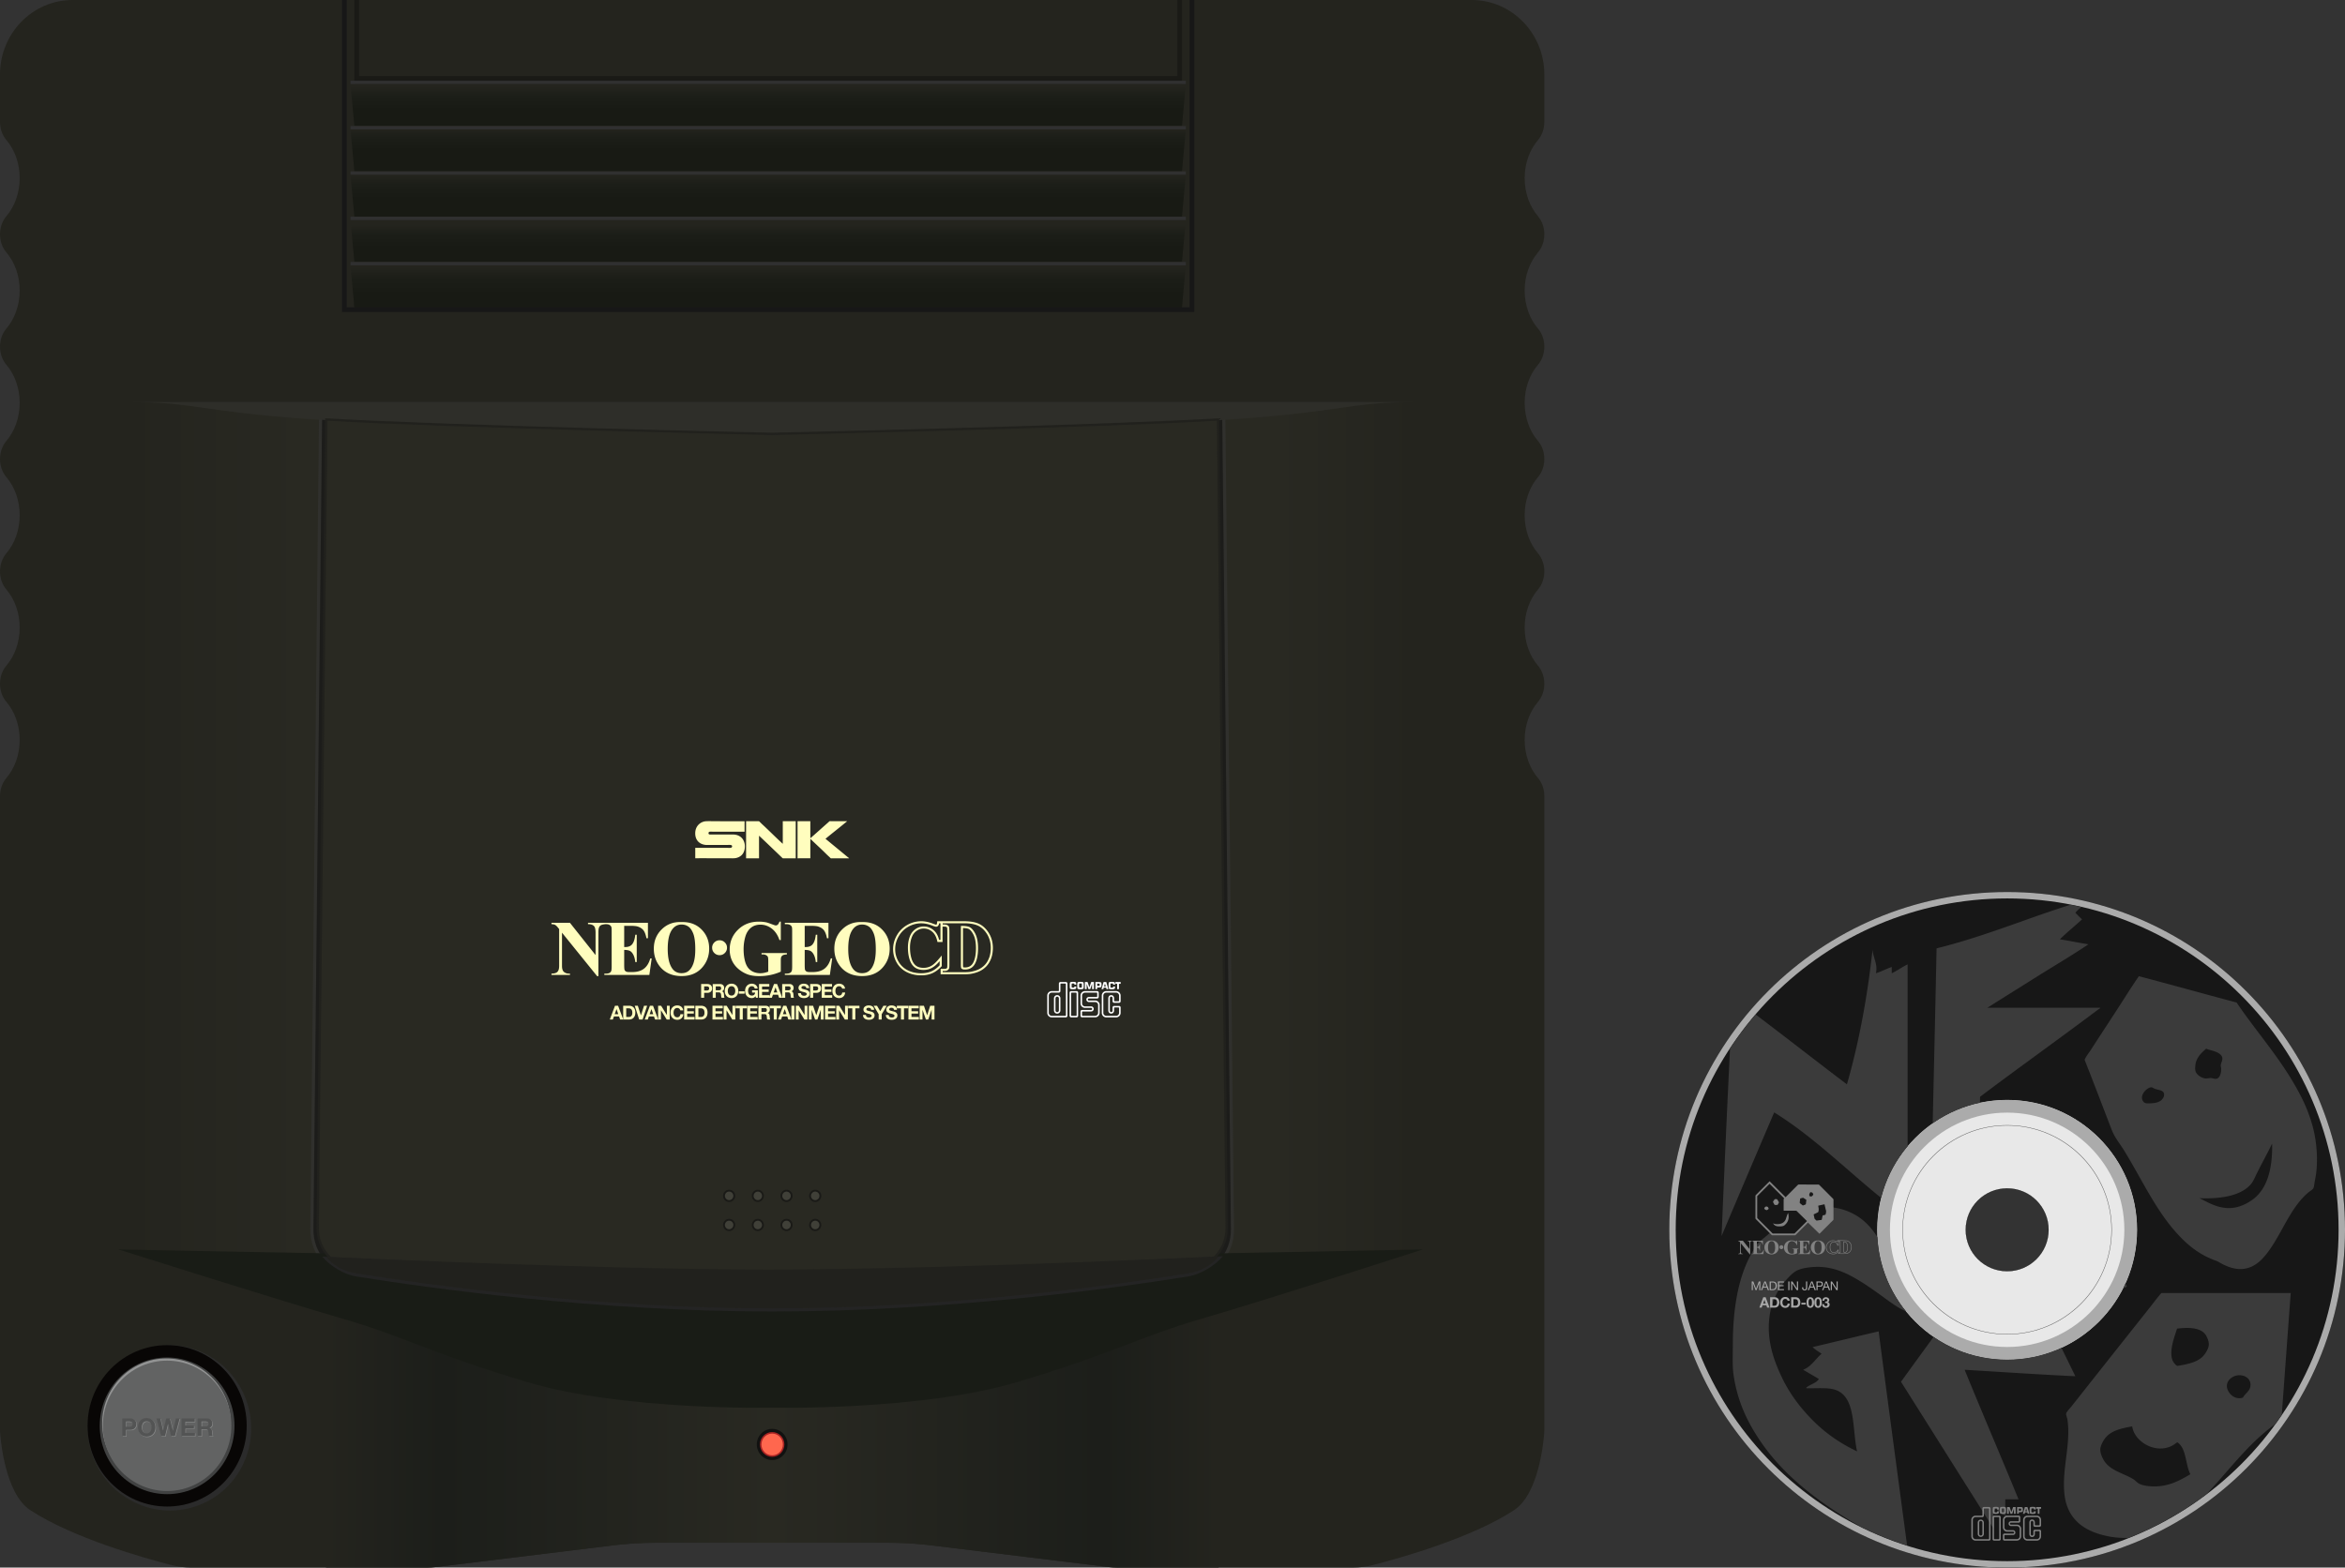 <svg xmlns="http://www.w3.org/2000/svg" xmlns:xlink="http://www.w3.org/1999/xlink" viewBox="0 0 755.287 505"><rect x="0" y="0" width="755.287" height="505" fill="#333333" stroke="none"/><path d="M248.705 497h37.307c4.709 0 9.413.287 14.089.859l56.552 6.923c1.182.145 2.372.217 3.563.217h75.479c2.208 0 4.4-.276 6.542-.825 8.593-2.203 31.722-8.675 45.421-17.675 8.122-5.336 9.564-22.638 9.734-25.186.013-.199.019-.399.019-.599v-204.24c0-2.149-.704-4.258-2.084-5.876-2.619-3.072-4.255-7.408-4.255-12.223 0-4.816 1.636-9.152 4.255-12.223 1.38-1.618 2.084-3.727 2.084-5.876 0-2.149-.704-4.258-2.084-5.876-2.619-3.072-4.255-7.408-4.255-12.223s1.636-9.152 4.255-12.223c1.38-1.618 2.084-3.727 2.084-5.876 0-2.149-.704-4.258-2.084-5.876-2.619-3.072-4.255-7.408-4.255-12.223 0-4.816 1.636-9.152 4.255-12.223 1.38-1.618 2.084-3.727 2.084-5.876 0-2.149-.704-4.258-2.084-5.876-2.619-3.072-4.255-7.408-4.255-12.223 0-4.816 1.636-9.152 4.255-12.223 1.38-1.618 2.084-3.727 2.084-5.876 0-2.149-.704-4.258-2.084-5.876-2.619-3.072-4.255-7.408-4.255-12.223 0-4.816 1.636-9.152 4.255-12.223 1.38-1.618 2.084-3.727 2.084-5.876 0-2.149-.704-4.258-2.084-5.876-2.619-3.072-4.255-7.408-4.255-12.223 0-4.816 1.636-9.152 4.255-12.223 1.38-1.618 2.084-3.727 2.084-5.876v-15.28C497.41 10.744 486.931 0 474.004 0H23.406C10.479 0 0 10.744 0 23.998v15.28c0 2.149.704 4.258 2.084 5.876 2.619 3.072 4.255 7.408 4.255 12.223 0 4.816-1.636 9.152-4.255 12.223C.704 71.22 0 73.329 0 75.478s.704 4.258 2.084 5.876c2.619 3.072 4.255 7.408 4.255 12.223 0 4.816-1.636 9.152-4.255 12.223C.704 107.419 0 109.528 0 111.677c0 2.149.704 4.258 2.084 5.876 2.619 3.072 4.255 7.408 4.255 12.223 0 4.816-1.636 9.152-4.255 12.223C.704 143.619 0 145.728 0 147.877s.704 4.258 2.084 5.876c2.619 3.072 4.255 7.408 4.255 12.223 0 4.816-1.636 9.152-4.255 12.223C.704 179.819 0 181.927 0 184.077c0 2.149.704 4.258 2.084 5.876 2.619 3.072 4.255 7.408 4.255 12.223s-1.636 9.152-4.255 12.223C.704 216.018 0 218.127 0 220.276c0 2.149.704 4.258 2.084 5.876 2.619 3.072 4.255 7.408 4.255 12.223 0 4.816-1.636 9.152-4.255 12.223C.704 252.218 0 254.326 0 256.476v204.24c0 .2.006.399.019.599.17 2.548 1.612 19.849 9.734 25.186 13.699 9 36.828 15.472 45.421 17.675 2.142.549 4.334.825 6.542.825h75.479c1.191 0 2.381-.073 3.563-.217l56.552-6.923c4.676-.572 9.38-.859 14.089-.859h37.306z" fill="#24241e"/><linearGradient id="a" gradientUnits="userSpaceOnUse" x1="41.26" y1="281.417" x2="456.327" y2="281.417"><stop offset="0" stop-color="#24241e"/><stop offset=".136" stop-color="#292922"/><stop offset=".89" stop-color="#292922"/><stop offset="1" stop-color="#24241e"/></linearGradient><path fill="url(#a)" d="M40.682 129.5l-5.422 272 217.171 31.833L459.574 401.5l-2.846-272z"/><path fill="none" stroke="#1a1a16" stroke-width="3" stroke-miterlimit="10" d="M380.703 0v26H114.131V0"/><ellipse transform="rotate(-17.794 54.536 459.94)" cx="54.545" cy="459.982" rx="26.309" ry="26.676" fill="#2b2b2b"/><ellipse cx="53.828" cy="459.333" rx="25.633" ry="26" fill="#080605"/><ellipse cx="53.828" cy="459.333" rx="21.702" ry="22.013" fill="#414242"/><ellipse transform="matrix(1 -.009 .009 1 -4.176 .508)" cx="53.664" cy="458.52" rx="20.704" ry="20.91" fill="#939494"/><ellipse cx="53.828" cy="459.333" rx="20.704" ry="21" fill="#626363"/><ellipse cx="248.705" cy="465.479" rx="4.955" ry="5.172" fill="#262624"/><path fill="none" stroke="#171717" stroke-width="3" stroke-miterlimit="10" d="M383.168 0v99H111.667V0"/><path fill="#24241e" d="M111.667 0h2.465v99h-2.465zM380.703 0h2.465v99h-2.465z"/><path d="M382.79 410.195c4.02-.646 7.443-2.579 9.718-5.425-45.501 2.02-104.526 4.23-145.09 4.23-39.773 0-97.297-2.124-142.416-4.111 2.274 2.78 5.655 4.67 9.619 5.307 23.804 3.824 77.588 11.305 134.085 11.305 56.495-.001 110.28-7.482 134.084-11.306z" fill="none" stroke="#363633" stroke-width="2" stroke-miterlimit="10"/><path d="M104.732 135.345l-2.783 260.627c-.082 7.562 5.307 13.039 12.671 14.223 23.804 3.824 77.588 11.305 134.085 11.305s110.281-7.481 134.085-11.305c7.364-1.183 12.753-6.66 12.671-14.223l-2.783-260.627C352.321 137.725 248.705 140 248.705 140s-103.616-2.275-143.973-4.655z" fill="none" stroke="#30302d" stroke-width="4" stroke-miterlimit="10"/><path d="M104.732 135.345l-2.783 260.627c-.082 7.562 5.307 13.039 12.671 14.223 23.804 3.824 77.588 11.305 134.085 11.305s110.281-7.481 134.085-11.305c7.364-1.183 12.753-6.66 12.671-14.223l-2.783-260.627C352.321 137.725 248.705 140 248.705 140s-103.616-2.275-143.973-4.655z" fill="none" stroke="#1c1c1a" stroke-width="2" stroke-miterlimit="10"/><path d="M248.705 140s113.87-2.5 149.362-5 36.478-5.5 58.661-5.5H40.682c22.183 0 23.168 3 58.661 5.5s149.362 5 149.362 5z" fill="#2e2e29"/><linearGradient id="b" gradientUnits="userSpaceOnUse" x1="247.417" y1="43.5" x2="247.417" y2="27.968"><stop offset=".527" stop-color="#181a14"/><stop offset=".805" stop-color="#1c1e18"/><stop offset="1" stop-color="#24241e"/></linearGradient><path fill="url(#b)" d="M380.703 40.6l1.232-13.523H112.899l1.232 13.523z"/><path fill="#303030" d="M112.899 26h269.036v1.077H112.899z"/><linearGradient id="c" gradientUnits="userSpaceOnUse" x1="247.417" y1="56" x2="247.417" y2="41.363"><stop offset=".527" stop-color="#181a14"/><stop offset=".805" stop-color="#1c1e18"/><stop offset="1" stop-color="#24241e"/></linearGradient><path fill="url(#c)" d="M380.703 55.2l1.232-13.523H112.899l1.232 13.523z"/><path fill="#303030" d="M112.899 40.6h269.036v1.077H112.899z"/><linearGradient id="d" gradientUnits="userSpaceOnUse" x1="247.417" y1="72.5" x2="247.417" y2="56.306"><stop offset=".527" stop-color="#181a14"/><stop offset=".805" stop-color="#1c1e18"/><stop offset="1" stop-color="#24241e"/></linearGradient><path fill="url(#d)" d="M380.703 69.8l1.232-13.523H112.899l1.232 13.523z"/><path fill="#303030" d="M112.899 55.2h269.036v1.077H112.899z"/><linearGradient id="e" gradientUnits="userSpaceOnUse" x1="247.417" y1="87.5" x2="247.417" y2="72.425"><stop offset=".527" stop-color="#181a14"/><stop offset=".805" stop-color="#1c1e18"/><stop offset="1" stop-color="#24241e"/></linearGradient><path fill="url(#e)" d="M380.703 84.4l1.232-13.523H112.899l1.232 13.523z"/><path fill="#303030" d="M112.899 69.8h269.036v1.077H112.899z"/><linearGradient id="f" gradientUnits="userSpaceOnUse" x1="247.417" y1="104" x2="247.417" y2="86"><stop offset=".527" stop-color="#181a14"/><stop offset=".805" stop-color="#1c1e18"/><stop offset="1" stop-color="#24241e"/></linearGradient><path fill="url(#f)" d="M380.703 99l1.232-13.523H112.899L114.131 99z"/><path fill="#303030" d="M112.899 84.4h269.036v1.077H112.899z"/><linearGradient id="g" gradientUnits="userSpaceOnUse" x1="105.001" y1="454.885" x2="392.507" y2="454.885"><stop offset="0" stop-color="#24241e"/><stop offset=".13" stop-color="#1c1e1a"/><stop offset=".5" stop-color="#292922"/><stop offset=".87" stop-color="#1c1e1a"/><stop offset="1" stop-color="#24241e"/></linearGradient><path d="M105.002 404.77c2.274 2.78 5.655 4.788 9.619 5.425 23.804 3.824 77.588 11.305 134.085 11.305 56.496 0 110.281-7.481 134.085-11.305 4.02-.646 7.443-2.579 9.718-5.425V505h-32.291c-1.191 0-2.381-.073-3.563-.217l-56.552-6.923c-4.676-.572-9.38-.859-14.089-.859H211.4c-4.709 0-9.413.287-14.089.859l-56.552 6.923a29.263 29.263 0 0 1-3.563.217h-32.192V404.77z" fill="url(#g)"/><path d="M248.705 453.5s47.742 1 78.774-8.226 39.387-14.613 59.677-20.484 71.161-22.29 71.161-22.29-140.387 3-209.613 3-210.613-3-210.613-3 51.871 16.419 72.161 22.29 28.645 11.258 59.677 20.484 78.776 8.226 78.776 8.226z" fill="#191c16"/><g fill="#898a8a"><path d="M42.096 457.13c.357 0 .661.052.912.156.25.104.455.241.612.412.157.17.272.365.344.584a2.16 2.16 0 0 1 0 1.356c-.072.222-.187.417-.344.588s-.361.309-.612.412a2.381 2.381 0 0 1-.912.156h-1.32v2.048H39.52v-5.56a.15.15 0 0 1 .151-.151h2.425zm-.344 2.688c.144 0 .282-.01.416-.031a.975.975 0 0 0 .352-.124.669.669 0 0 0 .244-.261c.062-.111.092-.258.092-.439s-.031-.328-.092-.44a.687.687 0 0 0-.244-.26.95.95 0 0 0-.352-.124 2.677 2.677 0 0 0-.416-.032h-.976v1.712h.976zM44.8 458.823c.128-.365.312-.685.552-.956.24-.272.535-.485.884-.641a2.896 2.896 0 0 1 1.18-.231c.443 0 .837.077 1.184.231.347.155.64.368.88.641.24.271.424.591.552.956s.192.761.192 1.188c0 .416-.064.804-.192 1.164s-.312.674-.552.94a2.53 2.53 0 0 1-.88.628 2.938 2.938 0 0 1-1.184.228c-.437 0-.831-.076-1.18-.228a2.518 2.518 0 0 1-.884-.628c-.24-.267-.424-.58-.552-.94s-.192-.748-.192-1.164c0-.428.064-.823.192-1.188zm1.148 1.887c.056.227.145.431.268.612.123.181.283.326.48.436s.437.164.72.164.523-.055.72-.164.357-.255.48-.436c.123-.182.212-.386.268-.612s.084-.46.084-.7c0-.251-.028-.493-.084-.728a1.954 1.954 0 0 0-.268-.629c-.123-.184-.283-.33-.48-.439s-.438-.164-.72-.164-.522.055-.72.164-.357.256-.48.439a1.932 1.932 0 0 0-.268.629 3.12 3.12 0 0 0 0 1.428zM55.272 462.842l-.968-3.888h-.016l-.923 3.772a.15.15 0 0 1-.147.115h-1.037a.15.15 0 0 1-.146-.113l-1.482-5.599h1.256l.904 3.888h.016l.992-3.888h1.176l.976 3.936h.016l.936-3.936h1.232l-1.536 5.712h-1.249zM62.904 457.13v1.056h-3.016v1.225h2.768v.976h-2.768v1.4h3.08v1.056h-4.185a.15.15 0 0 1-.151-.151v-5.409a.15.15 0 0 1 .151-.151h4.121zM66.896 457.13c.256 0 .487.041.692.124.205.083.381.196.528.34.146.145.259.311.336.5s.116.394.116.612c0 .336-.071.627-.212.872-.141.245-.372.432-.692.56v.016a.969.969 0 0 1 .632.509c.064.12.11.252.14.396.029.145.049.288.06.433.005.09.011.197.016.319.005.123.015.248.028.376s.035.25.064.364.073.212.132.292H67.48a2.228 2.228 0 0 1-.128-.648c-.016-.25-.04-.49-.072-.72-.043-.299-.133-.517-.272-.656s-.366-.208-.68-.208h-1.256v2.232h-1.256v-5.56a.15.15 0 0 1 .151-.151h2.929zm-.448 2.584c.288 0 .504-.064.648-.192s.216-.336.216-.624c0-.277-.072-.479-.216-.604s-.36-.188-.648-.188h-1.376v1.608h1.376z"/></g><g><path d="M41.92 456.955c.357 0 .661.052.912.156.25.104.455.241.612.412.157.17.272.365.344.584a2.16 2.16 0 0 1 0 1.356c-.072.222-.187.417-.344.588s-.361.309-.612.412a2.381 2.381 0 0 1-.912.156H40.6v2.048h-1.256v-5.56a.15.15 0 0 1 .151-.151h2.425zm-.344 2.688c.144 0 .282-.01.416-.031a.975.975 0 0 0 .352-.124.669.669 0 0 0 .244-.261c.062-.111.092-.258.092-.439s-.031-.328-.092-.44a.687.687 0 0 0-.244-.26.95.95 0 0 0-.352-.124 2.677 2.677 0 0 0-.416-.032H40.6v1.712h.976zM44.624 458.647c.128-.365.312-.685.552-.956.24-.272.535-.485.884-.641a2.896 2.896 0 0 1 1.18-.231c.443 0 .837.077 1.184.231.347.155.64.368.88.641.24.271.424.591.552.956s.192.761.192 1.188c0 .416-.064.804-.192 1.164s-.312.674-.552.94a2.53 2.53 0 0 1-.88.628 2.938 2.938 0 0 1-1.184.228c-.437 0-.831-.076-1.18-.228a2.518 2.518 0 0 1-.884-.628c-.24-.267-.424-.58-.552-.94s-.192-.748-.192-1.164c0-.427.064-.822.192-1.188zm1.148 1.888c.056.227.145.431.268.612.123.181.283.326.48.436s.437.164.72.164.523-.055.72-.164.357-.255.48-.436c.123-.182.212-.386.268-.612s.084-.46.084-.7c0-.251-.028-.493-.084-.728a1.954 1.954 0 0 0-.268-.629c-.123-.184-.283-.33-.48-.439s-.438-.164-.72-.164-.522.055-.72.164-.357.256-.48.439a1.932 1.932 0 0 0-.268.629 3.12 3.12 0 0 0 0 1.428zM55.096 462.667l-.968-3.888h-.016l-.923 3.772a.15.15 0 0 1-.147.115h-1.037a.15.15 0 0 1-.146-.113l-1.482-5.599h1.256l.904 3.888h.016l.992-3.888h1.176l.976 3.936h.016l.936-3.936h1.232l-1.536 5.712h-1.249zM62.728 456.955v1.056h-3.016v1.225h2.768v.976h-2.768v1.4h3.08v1.056h-4.185a.15.15 0 0 1-.151-.151v-5.409a.15.15 0 0 1 .151-.151h4.121zM66.72 456.955c.256 0 .487.041.692.124.205.083.381.196.528.34.146.145.259.311.336.5s.116.394.116.612c0 .336-.071.627-.212.872-.141.245-.372.432-.692.56v.016a.969.969 0 0 1 .632.509c.064.12.11.252.14.396.029.145.049.288.06.433.005.09.011.197.016.319.005.123.015.248.028.376s.035.25.064.364.073.212.132.292h-1.256a2.228 2.228 0 0 1-.128-.648c-.016-.25-.04-.49-.072-.72-.043-.299-.133-.517-.272-.656s-.366-.208-.68-.208h-1.256v2.232H63.64v-5.56a.15.15 0 0 1 .151-.151h2.929zm-.448 2.584c.288 0 .504-.064.648-.192s.216-.336.216-.624c0-.277-.072-.479-.216-.604s-.36-.188-.648-.188h-1.376v1.608h1.376z" fill="#535454"/></g><ellipse cx="248.705" cy="465.333" rx="4.955" ry="5.026" fill="#111110"/><path d="M248.705 469.327c-2.175 0-3.944-1.792-3.944-3.994s1.77-3.993 3.944-3.993 3.944 1.791 3.944 3.993-1.769 3.994-3.944 3.994z" fill="#a72323"/><ellipse cx="248.705" cy="465.333" rx="3.444" ry="3.494" fill="#ff674e"/><g><path d="M248.705 420.53c-55.414 0-107.757-7.08-134.025-11.3-7.467-1.2-12.433-6.766-12.356-13.849l2.778-260.234c40.179 2.345 142.562 4.609 143.595 4.632 1.049-.023 103.432-2.288 143.611-4.632l2.778 260.234c.077 7.083-4.888 12.648-12.355 13.849-26.269 4.22-78.612 11.3-134.026 11.3z" fill="#292922"/><path d="M105.473 135.545c40.456 2.337 142.186 4.587 143.248 4.61 1.03-.023 102.759-2.273 143.215-4.61l2.774 259.841c.075 6.89-4.764 12.305-12.04 13.474-26.258 4.218-78.579 11.295-133.966 11.295s-107.708-7.077-133.966-11.295c-7.276-1.169-12.115-6.584-12.04-13.474l2.775-259.841m287.205-.795c-40.357 2.38-143.973 4.655-143.973 4.655s-103.616-2.275-143.973-4.655l-2.783 260.627c-.082 7.562 5.307 13.039 12.671 14.223 23.804 3.824 77.588 11.305 134.085 11.305s110.281-7.481 134.085-11.305c7.364-1.183 12.753-6.66 12.671-14.223l-2.783-260.627z" fill="#21211d"/></g><g><ellipse cx="234.841" cy="385.25" rx="1.655" ry="1.675" fill="#404038"/><path d="M234.841 383.875c.749 0 1.356.616 1.356 1.375s-.607 1.375-1.356 1.375a1.366 1.366 0 0 1-1.356-1.375c0-.759.607-1.375 1.356-1.375m0-.6c-1.078 0-1.956.886-1.956 1.975s.877 1.975 1.956 1.975c1.078 0 1.956-.886 1.956-1.975s-.878-1.975-1.956-1.975z" fill="#1a1a17"/><path d="M244.084 386.925c-.913 0-1.655-.751-1.655-1.675s.743-1.675 1.655-1.675c.913 0 1.656.751 1.656 1.675s-.743 1.675-1.656 1.675z" fill="#404038"/><path d="M244.084 383.875c.749 0 1.356.616 1.356 1.375s-.607 1.375-1.356 1.375-1.356-.616-1.356-1.375.607-1.375 1.356-1.375m0-.6c-1.078 0-1.956.886-1.956 1.975s.877 1.975 1.956 1.975 1.956-.886 1.956-1.975-.878-1.975-1.956-1.975z" fill="#1a1a17"/><path d="M253.326 386.925c-.913 0-1.655-.751-1.655-1.675s.743-1.675 1.655-1.675c.913 0 1.656.751 1.656 1.675s-.743 1.675-1.656 1.675z" fill="#404038"/><path d="M253.326 383.875c.749 0 1.356.616 1.356 1.375s-.607 1.375-1.356 1.375a1.366 1.366 0 0 1-1.356-1.375 1.367 1.367 0 0 1 1.356-1.375m0-.6c-1.078 0-1.956.886-1.956 1.975s.877 1.975 1.956 1.975 1.956-.886 1.956-1.975-.877-1.975-1.956-1.975z" fill="#1a1a17"/><path d="M262.569 386.925c-.913 0-1.655-.751-1.655-1.675s.743-1.675 1.655-1.675c.913 0 1.656.751 1.656 1.675s-.743 1.675-1.656 1.675z" fill="#404038"/><path d="M262.569 383.875c.749 0 1.356.616 1.356 1.375s-.607 1.375-1.356 1.375a1.366 1.366 0 0 1-1.356-1.375 1.366 1.366 0 0 1 1.356-1.375m0-.6c-1.078 0-1.956.886-1.956 1.975s.877 1.975 1.956 1.975c1.078 0 1.956-.886 1.956-1.975s-.878-1.975-1.956-1.975z" fill="#1a1a17"/><g><ellipse cx="234.841" cy="394.625" rx="1.655" ry="1.675" fill="#404038"/><path d="M234.841 393.25c.749 0 1.356.616 1.356 1.375S235.59 396 234.841 396a1.366 1.366 0 0 1-1.356-1.375c0-.759.607-1.375 1.356-1.375m0-.6c-1.078 0-1.956.886-1.956 1.975s.877 1.975 1.956 1.975c1.078 0 1.956-.886 1.956-1.975s-.878-1.975-1.956-1.975z" fill="#1a1a17"/></g><g><path d="M244.084 396.3c-.913 0-1.655-.751-1.655-1.675s.743-1.675 1.655-1.675c.913 0 1.656.751 1.656 1.675s-.743 1.675-1.656 1.675z" fill="#404038"/><path d="M244.084 393.25c.749 0 1.356.616 1.356 1.375s-.607 1.375-1.356 1.375-1.356-.616-1.356-1.375.607-1.375 1.356-1.375m0-.6c-1.078 0-1.956.886-1.956 1.975s.877 1.975 1.956 1.975 1.956-.886 1.956-1.975-.878-1.975-1.956-1.975z" fill="#1a1a17"/></g><g><path d="M253.326 396.3c-.913 0-1.655-.751-1.655-1.675s.743-1.675 1.655-1.675c.913 0 1.656.751 1.656 1.675s-.743 1.675-1.656 1.675z" fill="#404038"/><path d="M253.326 393.25c.749 0 1.356.616 1.356 1.375s-.607 1.375-1.356 1.375a1.366 1.366 0 0 1-1.356-1.375 1.367 1.367 0 0 1 1.356-1.375m0-.6c-1.078 0-1.956.886-1.956 1.975s.877 1.975 1.956 1.975 1.956-.886 1.956-1.975-.877-1.975-1.956-1.975z" fill="#1a1a17"/></g><g><path d="M262.569 396.3c-.913 0-1.655-.751-1.655-1.675s.743-1.675 1.655-1.675c.913 0 1.656.751 1.656 1.675s-.743 1.675-1.656 1.675z" fill="#404038"/><path d="M262.569 393.25c.749 0 1.356.616 1.356 1.375s-.607 1.375-1.356 1.375a1.366 1.366 0 0 1-1.356-1.375 1.366 1.366 0 0 1 1.356-1.375m0-.6c-1.078 0-1.956.886-1.956 1.975s.877 1.975 1.956 1.975c1.078 0 1.956-.886 1.956-1.975s-.878-1.975-1.956-1.975z" fill="#1a1a17"/></g></g><g><g fill-rule="evenodd" clip-rule="evenodd" fill="#fffdbe"><path d="M239.814 264.574v3.362h-10.099c-.474 0-1.057-.093-1.33.082-.212.133-.283.568-.011.747.179.121.665.085 1.022.085h5.511c.725 0 1.523-.046 2.115.083 1.181.255 2.038.938 2.495 1.911a4.19 4.19 0 0 1 .392 1.82c0 2.077-1.105 3.37-2.851 3.751-.598.131-1.367.085-2.126.085-3.656 0-7.319-.022-11-.013v-3.362h5.868c1.335 0 2.936.011 4.396.011.411 0 1.103.069 1.379-.083a.478.478 0 0 0 .188-.593c-.155-.385-1.111-.25-1.674-.25h-5.69c-.469 0-.941.019-1.364-.048-1.583-.24-2.665-1.184-3.006-2.67-.186-.812-.128-1.779.129-2.496a3.66 3.66 0 0 1 1.188-1.649 3.67 3.67 0 0 1 2.102-.787c1.029-.048 2.071 0 3.1 0 3.069 0 6.153.026 9.266.014zM240.313 264.56h3.588c.169 0 .39-.035.534 0 .115.031.403.352.499.44.175.159.327.33.477.464 2.25 2.077 4.499 4.364 6.71 6.379v-7.283h4.169v11.95h-3.599c-.166 0-.362.027-.511 0-.149-.026-.369-.296-.512-.426-.487-.447-.982-.946-1.437-1.378-1.922-1.826-3.858-3.713-5.758-5.477v7.281h-4.172v-11.913c-.002-.016-.002-.034.012-.037zM256.885 264.56h4.11c.004 1.813-.011 3.647.012 5.442.059.005.126-.076.19-.132 1.883-1.632 3.723-3.319 5.62-4.978.111-.098.287-.306.39-.333.184-.043.471 0 .713 0h4.906c.026.052-.047.066-.07.085-2.253 1.868-4.617 3.703-6.877 5.572 2.374 1.963 4.78 3.927 7.161 5.904.155.126.333.228.451.39h-5.142c-.248 0-.529.043-.724 0-.136-.026-.302-.264-.429-.379a30.599 30.599 0 0 1-1.245-1.178c-1.618-1.613-3.338-3.156-4.944-4.716-.022 2.069-.008 4.177-.012 6.263-1.374 0-2.762-.008-4.122.011v-11.913c0-.017 0-.035.012-.038z"/></g><path d="M231.771 302.913a2.32 2.32 0 0 0-1.703.701 2.315 2.315 0 0 0-.701 1.703c0 .658.233 1.221.701 1.689a2.32 2.32 0 0 0 1.703.701c.657 0 1.221-.234 1.688-.701a2.3 2.3 0 0 0 .702-1.689c0-.668-.234-1.235-.702-1.703a2.303 2.303 0 0 0-1.688-.701zm45.759-5.864c-2.476-.099-4.563.682-6.258 2.344-1.697 1.662-2.545 3.738-2.545 6.228 0 2.219.652 4.136 1.956 5.753 1.651 2.045 3.987 3.068 7.008 3.068 3.012 0 5.344-1.072 6.995-3.216 1.246-1.616 1.869-3.489 1.869-5.616 0-2.49-.836-4.564-2.507-6.222-1.671-1.659-3.843-2.438-6.518-2.339zm3.943 13.314c-.403 1.159-.968 2.002-1.694 2.529-.569.413-1.276.618-2.125.618-1.261 0-2.241-.478-2.942-1.435-1.005-1.368-1.508-3.483-1.508-6.344 0-2.408.325-4.254.977-5.54.799-1.567 1.965-2.35 3.498-2.35.832 0 1.567.227 2.206.68.638.454 1.163 1.23 1.575 2.331.412 1.101.618 2.76.618 4.978.001 1.864-.201 3.375-.605 4.533zm-28.028-3.33h-8.161v.435h.432c.403 0 .746.08 1.03.238.285.158.471.335.562.53.09.196.136.627.136 1.292v3.494a8.707 8.707 0 0 1-1.301.377c-.424.087-.837.13-1.239.13-1.159 0-2.16-.285-3.003-.854s-1.452-1.46-1.831-2.672c-.378-1.212-.567-2.623-.567-4.231 0-1.328.174-2.622.521-3.884.346-1.262.938-2.245 1.771-2.95.834-.705 1.879-1.058 3.134-1.058 1.313 0 2.523.421 3.629 1.263 1.107.842 1.937 2.072 2.491 3.689h.435v-5.923h-.435c-.165.476-.347.8-.546.971a.968.968 0 0 1-.644.257c-.148 0-.63-.155-1.444-.465-.814-.31-1.402-.498-1.766-.565a11.713 11.713 0 0 0-2.256-.198c-2.693 0-4.928.87-6.704 2.608-1.777 1.739-2.664 3.868-2.664 6.39 0 1.409.289 2.682.866 3.82a8.049 8.049 0 0 0 1.887 2.379 9.933 9.933 0 0 0 2.784 1.706c1.052.432 2.375.648 3.967.648a17.68 17.68 0 0 0 3.607-.362c1.159-.242 2.275-.6 3.348-1.076v-3.494c0-.616.037-1.003.111-1.162.131-.299.318-.514.56-.643.243-.129.673-.214 1.289-.256v-.434zm-34.053-9.984c-2.477-.099-4.563.682-6.259 2.344-1.697 1.662-2.544 3.738-2.544 6.228 0 2.219.651 4.136 1.956 5.753 1.651 2.045 3.987 3.068 7.007 3.068 3.013 0 5.345-1.072 6.996-3.216 1.246-1.616 1.87-3.489 1.87-5.616 0-2.49-.836-4.564-2.507-6.222-1.673-1.659-3.845-2.438-6.519-2.339zm3.942 13.314c-.404 1.159-.968 2.002-1.693 2.529-.569.413-1.277.618-2.125.618-1.262 0-2.242-.478-2.942-1.435-1.006-1.368-1.508-3.483-1.508-6.344 0-2.408.325-4.254.976-5.54.8-1.567 1.966-2.35 3.498-2.35.832 0 1.567.227 2.206.68.639.454 1.163 1.23 1.576 2.331.412 1.101.618 2.76.618 4.978 0 1.864-.202 3.375-.606 4.533zm42.213 1.703c-.944.725-2.2 1.088-3.766 1.088h-1.002c-.478 0-.825-.065-1.039-.198a1.018 1.018 0 0 1-.439-.507c-.079-.206-.117-.772-.117-1.697v-4.73c.8 0 1.411.106 1.832.316.421.211.791.622 1.108 1.233.318.611.526 1.396.625 2.354h.476v-8.795h-.476c-.132 1.304-.437 2.291-.916 2.959-.479.669-1.25 1.003-2.315 1.003h-.334v-6.834h1.723c1.271 0 2.138.074 2.6.223.792.248 1.405.636 1.838 1.165.434.528.77 1.4 1.009 2.614h.476v-4.972h-14.045v.436h.556c.543 0 .971.117 1.283.35.222.159.375.383.457.675.041.175.062.646.062 1.412v11.054c0 .85-.046 1.374-.137 1.574-.114.283-.279.484-.494.6-.296.175-.687.262-1.172.262h-.556v.435h14.499l.755-5.336h-.456c-.412 1.485-1.091 2.59-2.035 3.316zm-58.138 0c-.945.725-2.2 1.088-3.767 1.088h-1.002c-.478 0-.824-.065-1.039-.198a1.013 1.013 0 0 1-.439-.507c-.078-.206-.118-.772-.118-1.697v-4.73c.801 0 1.412.106 1.833.316.421.211.791.622 1.108 1.233.317.611.526 1.396.626 2.354h.475v-8.795h-.475c-.133 1.304-.438 2.291-.917 2.959-.479.669-1.251 1.003-2.315 1.003h-.335v-6.834h1.724c1.271 0 2.137.074 2.6.223.793.248 1.405.636 1.839 1.165.433.528.769 1.4 1.009 2.614h.475v-4.972h-19.303v.436c.936-.016 1.604.216 2.002.698.289.357.435 1.043.435 2.056v7.203l-8.251-10.392h-5.952v.436c.512.017.904.097 1.176.24.272.143.586.442.941.897l.358.444v11.849c0 .903-.181 1.543-.545 1.919-.363.377-1.007.569-1.931.577v.435h5.963v-.435h-.396a2.4 2.4 0 0 1-1.516-.514c-.442-.343-.662-1.004-.662-1.982v-10.688l11.309 13.996h.418v-13.985c0-.797.068-1.36.204-1.688.137-.328.326-.565.568-.71.243-.146.719-.264 1.427-.355h.266c.543 0 .971.117 1.284.35.223.159.375.383.457.675.041.175.062.646.062 1.412v11.054c0 .85-.046 1.374-.135 1.574-.116.283-.28.484-.494.6-.296.175-.688.262-1.173.262h-.555v.435h14.498l.755-5.336h-.456c-.414 1.484-1.093 2.589-2.036 3.315zm104.788-13.44c-.543-.235-1.444-.348-2.704-.341v12.382c0 .637.03 1.027.091 1.171.06.144.162.254.305.329.204.113.498.17.882.17 1.259 0 2.22-.431 2.885-1.294.905-1.167 1.357-3.132 1.357-5.586 0-1.977-.31-3.556-.928-4.738-.489-.925-1.119-1.76-1.888-2.093zm.93 12.005c-.537.698-1.306 1.036-2.355 1.036-.374 0-.52-.065-.556-.086a.045.045 0 0 0-.01-.005c-.012-.072-.042-.3-.042-.909v-11.702c.995.035 1.508.164 1.767.276.631.274 1.143.998 1.564 1.792.563 1.077.848 2.566.848 4.424 0 2.29-.409 4.134-1.216 5.174zm5.513-9.793c-.776-1.362-1.926-2.598-3.421-3.268-1.202-.537-2.785-.791-4.708-.791l-6.936-.002h-1.69l-.079.579c-.045.327-.131.434-.156.459-.056.056-.098.068-.15.069-.038-.004-.271-.042-1.09-.361-1.276-.496-2.51-.747-3.669-.747a9.122 9.122 0 0 0-4.484 1.174 8.811 8.811 0 0 0-3.361 3.312c-.825 1.413-1.243 2.932-1.243 4.513 0 1.502.378 2.937 1.124 4.266a7.667 7.667 0 0 0 3.226 3.104c1.365.705 2.94 1.062 4.681 1.062 1.334 0 2.525-.223 3.54-.663 1.011-.439 1.991-1.149 2.912-2.112l.186-.195v-3.405l-1.178 1.371c-.832.968-1.621 1.652-2.346 2.034a4.973 4.973 0 0 1-2.342.558c-1.019 0-1.848-.244-2.463-.726-.627-.489-1.098-1.241-1.403-2.233-.326-1.06-.491-2.26-.491-3.564 0-1.304.222-2.499.662-3.555a4.136 4.136 0 0 1 1.516-1.873 3.86 3.86 0 0 1 2.257-.71c.996 0 1.864.315 2.654.963.785.644 1.333 1.601 1.63 2.844l.123.515h1.636v-4.955h.562c.382 0 .583.071.684.131.169.1.213.175.223.199.012.041.074.653.074 1.594v10.133c0 .844-.039 1.116-.055 1.19a.62.62 0 0 1-.245.255c-.074.044-.261.118-.681.118h-1.179v1.74h7.553c1.043 0 1.797-.049 2.307-.148 1.095-.207 2.044-.507 2.818-.893a7.306 7.306 0 0 0 2.102-1.574c.608-.655 1.108-1.488 1.485-2.478.376-.984.566-2.225.566-3.385-.003-1.678-.389-3.207-1.151-4.545zm-15.735 1.948h-.435c-.333-1.395-.951-2.464-1.857-3.207-.906-.743-1.933-1.115-3.079-1.115-.959 0-1.838.276-2.638.828a4.831 4.831 0 0 0-1.755 2.167c-.475 1.143-.713 2.413-.713 3.812 0 1.377.173 2.63.521 3.761.347 1.131.891 1.985 1.63 2.564.74.579 1.699.868 2.876.868.965 0 1.85-.211 2.654-.635.804-.424 1.651-1.154 2.542-2.19v1.328c-.862.901-1.76 1.555-2.695 1.961-.933.405-2.025.608-3.273.608-1.641 0-3.099-.329-4.373-.987a6.978 6.978 0 0 1-2.949-2.837 7.92 7.92 0 0 1-1.038-3.937c0-1.467.383-2.859 1.151-4.175a8.121 8.121 0 0 1 3.108-3.064 8.42 8.42 0 0 1 4.158-1.089c1.081 0 2.223.234 3.426.701.696.271 1.138.407 1.327.407a.86.86 0 0 0 .629-.265c.178-.177.293-.458.347-.842h.435v5.338zm15.691 5.743c-.348.912-.797 1.666-1.35 2.26a6.615 6.615 0 0 1-1.91 1.431c-.722.36-1.605.638-2.647.835-.462.09-1.188.136-2.178.136h-6.883v-.399h.509c.445 0 .786-.071 1.024-.212.237-.141.413-.334.526-.579.068-.16.102-.641.102-1.443v-10.133c0-.794-.042-1.651-.124-1.85-.083-.199-.251-.372-.504-.521-.252-.149-.594-.223-1.024-.223h-.509v-.399h6.883c1.837 0 3.315.25 4.433.75 1.368.613 2.406 1.747 3.113 2.988.707 1.242 1.06 2.646 1.06 4.213.001 1.082-.173 2.234-.521 3.146z" fill="#fffdbe"/><g fill="#fffdbe"><path d="M227.822 317.007c.277 0 .512.04.707.121.194.08.352.187.474.319s.211.282.267.452a1.703 1.703 0 0 1 0 1.05 1.225 1.225 0 0 1-.267.455c-.122.133-.28.239-.474.319-.194.081-.43.121-.707.121h-1.023v1.587h-.973v-4.426h1.996zm-.266 2.083a2.1 2.1 0 0 0 .322-.025.756.756 0 0 0 .273-.096.539.539 0 0 0 .189-.201.718.718 0 0 0 .071-.342.717.717 0 0 0-.071-.341.531.531 0 0 0-.189-.201.756.756 0 0 0-.273-.096 1.99 1.99 0 0 0-.322-.025h-.756v1.327h.756zM231.944 317.007c.198 0 .377.032.536.096.159.064.295.152.409.264.113.111.2.241.26.388.06.146.09.305.09.474 0 .261-.055.486-.165.676-.109.19-.288.335-.536.435v.012a.757.757 0 0 1 .49.393c.05.094.086.195.108.308.023.111.038.223.047.334l.012.248c.004.096.011.192.021.292.01.099.027.192.05.281a.649.649 0 0 0 .102.227h-.973a1.731 1.731 0 0 1-.099-.502 7.214 7.214 0 0 0-.056-.558c-.033-.231-.104-.401-.211-.509s-.283-.161-.527-.161h-.973v1.729h-.973v-4.426h2.388zm-.347 2.002c.223 0 .39-.05.502-.148.111-.1.167-.261.167-.483 0-.215-.056-.371-.167-.469-.112-.097-.279-.146-.502-.146h-1.066v1.246h1.066zM233.587 318.317c.099-.282.242-.529.428-.74s.414-.376.685-.496c.271-.12.575-.18.914-.18.343 0 .649.06.917.18s.496.285.682.496.329.458.428.74c.099.283.148.59.148.921 0 .322-.049.623-.148.902a2.162 2.162 0 0 1-.428.728 1.972 1.972 0 0 1-.682.487 2.276 2.276 0 0 1-.917.177c-.339 0-.644-.06-.914-.177a1.956 1.956 0 0 1-.685-.487 2.143 2.143 0 0 1-.428-.728 2.68 2.68 0 0 1-.149-.902c0-.331.05-.637.149-.921zm.89 1.463c.043.176.112.334.208.475s.219.253.372.338.339.127.558.127c.219 0 .405-.042.558-.127s.277-.197.372-.338c.095-.141.164-.299.208-.475a2.391 2.391 0 0 0 0-1.106 1.477 1.477 0 0 0-.208-.486c-.095-.143-.219-.256-.372-.341s-.339-.127-.558-.127c-.219 0-.405.042-.558.127s-.277.198-.372.341-.164.305-.208.486c-.043.183-.065.37-.065.564 0 .186.021.367.065.542zM239.816 319.362v.756h-1.866v-.756h1.866zM242.792 321.398a1.632 1.632 0 0 1-.639.134c-.339 0-.644-.06-.914-.177a1.956 1.956 0 0 1-.685-.487 2.143 2.143 0 0 1-.428-.728 2.68 2.68 0 0 1-.149-.902c0-.331.05-.638.149-.921.099-.282.242-.529.428-.74s.414-.376.685-.496c.271-.12.575-.18.914-.18.228 0 .447.034.66.103s.405.168.577.301c.171.132.313.295.425.489.111.194.18.417.205.67h-.93c-.058-.248-.169-.435-.334-.559a.976.976 0 0 0-.602-.186c-.219 0-.405.042-.558.127s-.277.198-.372.341-.164.305-.208.486c-.043.183-.065.37-.065.564 0 .186.021.367.065.542.043.176.112.334.208.475s.219.253.372.338.339.127.558.127c.323 0 .571-.081.747-.245.176-.163.278-.399.307-.709h-.979v-.726h1.859v2.393h-.62l-.099-.502c-.174.223-.366.38-.577.468zM247.782 317.007v.818h-2.337v.948h2.145v.756h-2.145v1.085h2.387v.818h-3.36v-4.426h3.31z"/><path d="M250.292 317.007l1.655 4.426h-1.01l-.335-.985h-1.655l-.347.985h-.979l1.673-4.426h.998zm.056 2.715l-.558-1.624h-.012l-.577 1.624h1.147z"/><path d="M254.315 317.007c.198 0 .377.032.536.096.159.064.295.152.409.264.113.111.2.241.26.388.06.146.09.305.09.474 0 .261-.055.486-.165.676-.109.19-.288.335-.536.435v.012a.757.757 0 0 1 .49.393c.05.094.086.195.108.308.023.111.038.223.047.334l.012.248c.004.096.011.192.021.292.01.099.027.192.05.281a.649.649 0 0 0 .102.227h-.973a1.731 1.731 0 0 1-.099-.502 7.214 7.214 0 0 0-.056-.558c-.033-.231-.104-.401-.211-.509s-.283-.161-.527-.161h-.973v1.729h-.973v-4.426h2.388zm-.347 2.002c.223 0 .39-.05.502-.148.111-.1.167-.261.167-.483 0-.215-.056-.371-.167-.469-.112-.097-.279-.146-.502-.146h-1.066v1.246h1.066zM258.065 320.342c.054.104.125.187.214.251s.193.111.313.143c.12.031.244.047.372.047.087 0 .18-.008.279-.022a.96.96 0 0 0 .279-.083.63.63 0 0 0 .217-.171.425.425 0 0 0 .087-.275.39.39 0 0 0-.115-.292c-.077-.074-.177-.136-.301-.186s-.265-.093-.421-.13a14.725 14.725 0 0 1-.478-.124c-.165-.042-.326-.093-.483-.152s-.297-.138-.421-.232-.224-.214-.301-.356a1.089 1.089 0 0 1-.115-.518c0-.228.049-.425.146-.592.097-.168.224-.307.381-.419.157-.111.335-.193.533-.248.198-.053.397-.08.595-.08.231 0 .454.025.667.077.212.052.402.136.567.251.166.116.296.264.394.443s.146.398.146.654h-.942a.79.79 0 0 0-.083-.329.563.563 0 0 0-.189-.204.77.77 0 0 0-.27-.105 1.636 1.636 0 0 0-.332-.031c-.079 0-.157.009-.235.025a.623.623 0 0 0-.214.087.54.54 0 0 0-.158.154.415.415 0 0 0-.062.236c0 .086.017.156.05.21a.437.437 0 0 0 .195.149c.097.045.231.091.403.136.171.046.396.104.672.174.083.017.197.047.344.09.146.044.292.112.437.208.145.095.27.222.375.381.105.159.158.362.158.61 0 .203-.039.391-.118.564s-.195.323-.35.449-.347.225-.577.295c-.229.07-.495.105-.796.105-.244 0-.48-.03-.71-.09-.229-.061-.432-.154-.607-.282s-.315-.292-.418-.49a1.454 1.454 0 0 1-.148-.706h.942a.8.8 0 0 0 .078.378zM262.937 317.007c.277 0 .512.04.707.121.194.08.352.187.474.319s.211.282.267.452a1.703 1.703 0 0 1 0 1.05 1.225 1.225 0 0 1-.267.455c-.122.133-.28.239-.474.319-.194.081-.43.121-.707.121h-1.023v1.587h-.973v-4.426h1.996zm-.266 2.083a2.1 2.1 0 0 0 .322-.025.756.756 0 0 0 .273-.096.539.539 0 0 0 .189-.201.718.718 0 0 0 .071-.342.717.717 0 0 0-.071-.341.531.531 0 0 0-.189-.201.756.756 0 0 0-.273-.096 1.99 1.99 0 0 0-.322-.025h-.756v1.327h.756zM267.983 317.007v.818h-2.337v.948h2.145v.756h-2.145v1.085h2.387v.818h-3.36v-4.426h3.31zM271.126 318.188a.973.973 0 0 0-.511-.409 1.015 1.015 0 0 0-.344-.059c-.219 0-.405.042-.558.127-.153.085-.277.198-.372.341s-.164.305-.208.486c-.043.183-.065.37-.065.564 0 .186.021.367.065.542.043.176.112.334.208.475s.219.253.372.338c.153.085.339.127.558.127.298 0 .53-.091.698-.272.167-.182.27-.422.307-.72h.942a2.26 2.26 0 0 1-.192.75 1.744 1.744 0 0 1-1.004.93 2.193 2.193 0 0 1-.75.124c-.339 0-.644-.06-.914-.177a1.956 1.956 0 0 1-.685-.487 2.143 2.143 0 0 1-.428-.728 2.68 2.68 0 0 1-.149-.902c0-.331.05-.638.149-.921.099-.282.242-.529.428-.74s.414-.376.685-.496c.271-.12.575-.18.914-.18.244 0 .475.035.691.105s.411.173.583.307a1.686 1.686 0 0 1 .635 1.181h-.942a.812.812 0 0 0-.113-.306zM199.082 324.007l1.655 4.426h-1.01l-.335-.985h-1.655l-.347.985h-.979l1.673-4.426h.998zm.056 2.715l-.558-1.624h-.012l-.577 1.624h1.147z"/><path d="M202.627 324.007c.285 0 .551.045.796.137.246.091.459.227.639.408.18.183.32.409.421.683.101.272.152.593.152.961 0 .322-.041.619-.124.893a1.975 1.975 0 0 1-.375.706 1.762 1.762 0 0 1-.626.468 2.11 2.11 0 0 1-.883.171h-1.909v-4.426h1.909zm-.068 3.607c.141 0 .277-.022.409-.068a.897.897 0 0 0 .354-.226c.103-.105.186-.243.248-.412a1.82 1.82 0 0 0 .093-.62c0-.224-.021-.425-.065-.604s-.115-.334-.214-.462-.23-.227-.394-.295a1.598 1.598 0 0 0-.604-.102h-.694v2.789h.867zM205.87 328.433l-1.432-4.426h.998l.986 3.111h.012l.998-3.111h1.004l-1.469 4.426h-1.097zM210.332 324.007l1.655 4.426h-1.01l-.335-.985h-1.655l-.347.985h-.979l1.673-4.426h.998zm.056 2.715l-.558-1.624h-.012l-.577 1.624h1.147z"/><path d="M212.936 324.007l1.848 2.969h.012v-2.969h.911v4.426h-.973l-1.841-2.963h-.013v2.963h-.911v-4.426h.967zM218.998 325.188a.973.973 0 0 0-.511-.409 1.015 1.015 0 0 0-.344-.059c-.219 0-.405.042-.558.127s-.277.198-.372.341-.164.305-.208.486c-.043.183-.065.37-.065.564 0 .186.021.367.065.542.043.176.112.334.208.475s.219.253.372.338.339.127.558.127c.298 0 .53-.091.698-.272.167-.182.27-.422.307-.72h.942a2.26 2.26 0 0 1-.192.75 1.744 1.744 0 0 1-1.004.93 2.193 2.193 0 0 1-.75.124c-.339 0-.644-.06-.914-.177a1.956 1.956 0 0 1-.685-.487 2.143 2.143 0 0 1-.428-.728 2.68 2.68 0 0 1-.149-.902c0-.331.05-.638.149-.921.099-.282.242-.529.428-.74s.414-.376.685-.496c.271-.12.575-.18.914-.18.244 0 .475.035.691.105s.411.173.583.307a1.686 1.686 0 0 1 .635 1.181h-.942a.812.812 0 0 0-.113-.306zM223.66 324.007v.818h-2.337v.948h2.145v.756h-2.145v1.085h2.387v.818h-3.36v-4.426h3.31zM225.873 324.007c.285 0 .551.045.796.137.246.091.459.227.639.408.18.183.32.409.421.683.101.272.152.593.152.961 0 .322-.041.619-.124.893a1.975 1.975 0 0 1-.375.706 1.762 1.762 0 0 1-.626.468 2.11 2.11 0 0 1-.883.171h-1.909v-4.426h1.909zm-.069 3.607c.141 0 .277-.022.409-.068a.897.897 0 0 0 .354-.226c.103-.105.186-.243.248-.412a1.82 1.82 0 0 0 .093-.62c0-.224-.021-.425-.065-.604s-.115-.334-.214-.462-.23-.227-.394-.295a1.598 1.598 0 0 0-.604-.102h-.694v2.789h.867zM232.784 324.007v.818h-2.337v.948h2.145v.756h-2.145v1.085h2.387v.818h-3.36v-4.426h3.31zM234.055 324.007l1.848 2.969h.012v-2.969h.911v4.426h-.973l-1.841-2.963h-.013v2.963h-.911v-4.426h.967zM236.931 324.825v-.818h3.626v.818h-1.327v3.607h-.973v-3.607h-1.326zM243.973 324.007v.818h-2.337v.948h2.145v.756h-2.145v1.085h2.387v.818h-3.36v-4.426h3.31zM246.663 324.007c.198 0 .377.032.536.096.159.064.295.152.409.264.113.111.2.241.26.388.06.146.09.305.09.474 0 .261-.055.486-.165.676-.109.19-.288.335-.536.435v.012a.757.757 0 0 1 .49.393c.05.094.086.195.108.308.023.111.038.223.047.334l.012.248c.004.096.011.192.021.292.01.099.027.192.05.281a.649.649 0 0 0 .102.227h-.973a1.731 1.731 0 0 1-.099-.502 7.214 7.214 0 0 0-.056-.558c-.033-.231-.104-.401-.211-.509s-.283-.161-.527-.161h-.973v1.729h-.973v-4.426h2.388zm-.347 2.002c.223 0 .39-.05.502-.148.111-.1.167-.261.167-.483 0-.215-.056-.371-.167-.469-.112-.097-.279-.146-.502-.146h-1.066v1.246h1.066z"/><path d="M247.89 324.825v-.818h3.626v.818h-1.327v3.607h-.973v-3.607h-1.326zM253.258 324.007l1.655 4.426h-1.01l-.335-.985h-1.655l-.347.985h-.979l1.673-4.426h.998zm.056 2.715l-.558-1.624h-.012l-.577 1.624h1.147z"/><path d="M255.868 324.007v4.426h-.973v-4.426h.973zM257.287 324.007l1.848 2.969h.012v-2.969h.911v4.426h-.973l-1.841-2.963h-.013v2.963h-.911v-4.426h.967zM261.881 324.007l1.035 3.044h.012l.979-3.044h1.37v4.426h-.911v-3.137h-.012l-1.085 3.137h-.75l-1.084-3.105h-.013v3.105h-.911v-4.426h1.37zM269.04 324.007v.818h-2.337v.948h2.145v.756h-2.145v1.085h2.387v.818h-3.36v-4.426h3.31zM270.311 324.007l1.848 2.969h.012v-2.969h.911v4.426h-.973l-1.841-2.963h-.013v2.963h-.911v-4.426h.967zM273.187 324.825v-.818h3.626v.818h-1.327v3.607h-.973v-3.607h-1.326zM278.983 327.342c.054.104.125.187.214.251s.193.111.313.143c.12.031.244.047.372.047.087 0 .18-.008.279-.022a.96.96 0 0 0 .279-.083.63.63 0 0 0 .217-.171.425.425 0 0 0 .087-.275.39.39 0 0 0-.115-.292c-.077-.074-.177-.136-.301-.186s-.265-.093-.421-.13a14.725 14.725 0 0 1-.478-.124c-.165-.042-.326-.093-.483-.152s-.297-.138-.421-.232-.224-.214-.301-.356a1.089 1.089 0 0 1-.115-.518c0-.228.049-.425.146-.592.097-.168.224-.307.381-.419.157-.111.335-.193.533-.248.198-.053.397-.08.595-.08.231 0 .454.025.667.077.212.052.402.136.567.251.166.116.296.264.394.443s.146.398.146.654h-.942a.79.79 0 0 0-.083-.329.563.563 0 0 0-.189-.204.77.77 0 0 0-.27-.105 1.636 1.636 0 0 0-.332-.031c-.079 0-.157.009-.235.025a.623.623 0 0 0-.214.087.54.54 0 0 0-.158.154.415.415 0 0 0-.062.236c0 .086.017.156.05.21a.437.437 0 0 0 .195.149c.097.045.231.091.403.136.171.046.396.104.672.174.083.017.197.047.344.09.146.044.292.112.437.208.145.095.27.222.375.381.105.159.158.362.158.61 0 .203-.039.391-.118.564s-.195.323-.35.449-.347.225-.577.295c-.229.07-.495.105-.796.105-.244 0-.48-.03-.71-.09-.229-.061-.432-.154-.607-.282s-.315-.292-.418-.49a1.454 1.454 0 0 1-.148-.706h.942a.777.777 0 0 0 .078.378zM281.381 324.007h1.091l1.035 1.748 1.029-1.748h1.085l-1.643 2.728v1.698h-.973v-1.724l-1.624-2.702zM286.334 327.342c.054.104.125.187.214.251s.193.111.313.143c.12.031.244.047.372.047.087 0 .18-.008.279-.022a.96.96 0 0 0 .279-.083.63.63 0 0 0 .217-.171.425.425 0 0 0 .087-.275.39.39 0 0 0-.115-.292c-.077-.074-.177-.136-.301-.186s-.265-.093-.421-.13a14.725 14.725 0 0 1-.478-.124c-.165-.042-.326-.093-.483-.152s-.297-.138-.421-.232-.224-.214-.301-.356a1.089 1.089 0 0 1-.115-.518c0-.228.049-.425.146-.592.097-.168.224-.307.381-.419.157-.111.335-.193.533-.248.198-.053.397-.08.595-.08.231 0 .454.025.667.077.212.052.402.136.567.251.166.116.296.264.394.443s.146.398.146.654h-.942a.79.79 0 0 0-.083-.329.563.563 0 0 0-.189-.204.77.77 0 0 0-.27-.105 1.636 1.636 0 0 0-.332-.031c-.079 0-.157.009-.235.025a.623.623 0 0 0-.214.087.54.54 0 0 0-.158.154.415.415 0 0 0-.062.236c0 .086.017.156.05.21a.437.437 0 0 0 .195.149c.097.045.231.091.403.136.171.046.396.104.672.174.083.017.197.047.344.09.146.044.292.112.437.208.145.095.27.222.375.381.105.159.158.362.158.61 0 .203-.039.391-.118.564s-.195.323-.35.449-.347.225-.577.295c-.229.07-.495.105-.796.105-.244 0-.48-.03-.71-.09-.229-.061-.432-.154-.607-.282s-.315-.292-.418-.49a1.454 1.454 0 0 1-.148-.706h.942a.8.8 0 0 0 .078.378zM288.863 324.825v-.818h3.626v.818h-1.327v3.607h-.973v-3.607h-1.326zM295.905 324.007v.818h-2.337v.948h2.145v.756h-2.145v1.085h2.387v.818h-3.36v-4.426h3.31zM297.579 324.007l1.035 3.044h.012l.979-3.044h1.37v4.426h-.911v-3.137h-.012l-1.085 3.137h-.75l-1.084-3.105h-.013v3.105h-.911v-4.426h1.37z"/></g></g><g fill="#fff"><path d="M358.541 317.801a3.11 3.11 0 0 1-.006.142c-.017.152 0 .223-.437.223s-.42-.072-.437-.223a7.441 7.441 0 0 1-.01-.445c.001-.126.005-.396.01-.445.017-.152 0-.223.437-.223s.42.072.437.223a3.6 3.6 0 0 1 .006.151h.598a4.267 4.267 0 0 0-.017-.308c-.034-.303.085-.593-1.023-.593-1.108 0-.989.29-1.023.593-.011.099-.022.349-.021.602s.009.503.021.602c.034.303-.085.593 1.023.593 1.108 0 .989-.29 1.023-.593.007-.058.012-.167.016-.298l-.597-.001zM351.454 316.364l-.583 1.703-.583-1.703-.872-.005v2.287h.583v-1.704l.583 1.704h.583l.579-1.704v1.704h.583v-2.287zM359.27 316.359h1.676v.583h-.547v1.704h-.583v-1.704h-.546zM354.774 318.646l.669-2.289h.87l.67 2.289h-.583l-.138-.473h-.765l.108-.372h.547l-.271-.932-.524 1.777zM348.011 316.829c.437 0 .42.072.437.223.006.049.01.319.01.445.001.126-.005.396-.01.445-.017.152 0 .223-.437.223s-.42-.072-.437-.223a7.441 7.441 0 0 1-.01-.445c.001-.126.005-.396.01-.445.017-.151 0-.223.437-.223l.001-.526c-1.108 0-.989.29-1.023.593a6.716 6.716 0 0 0-.021.602c.001.252.009.503.021.602.034.303-.085.593 1.023.593 1.108 0 .989-.29 1.023-.593.011-.099.019-.349.021-.602a6.366 6.366 0 0 0-.021-.602c-.034-.303.085-.593-1.023-.593l-.001.526zM346.042 317.801a3.11 3.11 0 0 1-.006.142c-.017.152 0 .223-.437.223s-.42-.072-.437-.223a7.441 7.441 0 0 1-.01-.445c.001-.126.005-.396.01-.445.017-.152 0-.223.437-.223s.42.072.437.223a3.6 3.6 0 0 1 .006.151h.598a4.267 4.267 0 0 0-.017-.308c-.034-.303.085-.593-1.023-.593-1.108 0-.989.29-1.023.593a6.716 6.716 0 0 0-.021.602c.001.252.009.503.021.602.034.303-.085.593 1.023.593 1.108 0 .989-.29 1.023-.593.007-.058.012-.167.016-.298l-.597-.001zM353.747 318.123h-.354v-.522l.354-.002c.437 0 .423-.072.441-.223.006-.049.004-.009.004-.135-.001-.126.002-.083-.004-.132-.017-.152-.004-.223-.441-.223l-.354.001.001 1.757h-.584v-2.284h.938c1.108 0 .987.291 1.027.593.005.036.005.201.005.29 0 .072 0 .237-.005.289-.029.304.08.591-1.028.591zM342.406 327.256l-3.65-.004a.956.956 0 0 1-.956-.956v-5.556c0-.528.428-.956.956-.956l2.285-.003a.497.497 0 0 0 .497-.497l.007-2.221c0-.115.093-.208.208-.208h1.339c.115 0 .208.093.208.208l.014 9.986a.208.208 0 0 1-.208.208l-.7-.001-.017.496h.914a.497.497 0 0 0 .497-.497V316.85a.497.497 0 0 0-.497-.497h-1.757a.497.497 0 0 0-.497.497l.003 2.227a.208.208 0 0 1-.208.208l-2.087-.004c-.805 0-1.458.653-1.458 1.458v5.556c0 .805.653 1.458 1.458 1.458l3.633-.001.016-.496z"/><path d="M341.048 325.211v-3.595a.545.545 0 0 0-1.091 0v3.88a.546.546 0 1 0 1.091 0v-.285l.496.017v.269a1.04 1.04 0 1 1-2.082 0v-3.88a1.04 1.04 0 1 1 2.082 0v3.612l-.496-.018zM345.875 327.256h-.683a.208.208 0 0 1-.208-.208l.008-7.052c0-.115.093-.208.208-.208h1.339c.115 0 .208.093.208.208l.014 7.052a.208.208 0 0 1-.208.208h-.678v.494l.876.001a.497.497 0 0 0 .497-.497v-7.471a.497.497 0 0 0-.497-.497h-1.757a.497.497 0 0 0-.497.497l-.001 7.469c0 .274.221.497.495.497l.884.001v-.494zM352.185 321.175l-1.471-.002a.82.82 0 1 0 0 1.64l2.016.006c.528 0 .956.428.956.956l-.007 2.51a.956.956 0 0 1-.956.956l-4.002.007a.208.208 0 0 1-.208-.208v-.972c0-.115.093-.208.208-.208l2.727-.009a.82.82 0 1 0 0-1.64l-1.974-.008a.956.956 0 0 1-.956-.956v-2.507c0-.528.428-.956.956-.956l3.709-.017c.115 0 .208.093.208.208v.994a.208.208 0 0 1-.208.208l-.998-.002-.017.489h1.22a.496.496 0 0 0 .497-.495l.002-1.393a.497.497 0 0 0-.497-.497l-3.916.002c-.805 0-1.458.653-1.458 1.458v2.507c0 .805.653 1.458 1.458 1.458l1.975-.003a.33.33 0 0 1 0 .659l-2.939-.001a.497.497 0 0 0-.497.497v1.39c0 .274.222.497.497.497l4.214-.001c.805 0 1.458-.653 1.458-1.458l.007-2.51c0-.805-.653-1.458-1.458-1.458l-2.016.006a.33.33 0 0 1 0-.66h1.454l.016-.487zM359.6 322.554h.632a.208.208 0 0 0 .208-.208l-.003-1.606a.956.956 0 0 0-.956-.956h-3.161a.956.956 0 0 0-.956.956v5.556c0 .528.428.956.956.956h3.161a.956.956 0 0 0 .956-.956l.003-1.527a.208.208 0 0 0-.208-.208h-1.193a.208.208 0 0 0-.208.208l.007.728c0 .575-.362 1.041-.937 1.041-.575 0-.937-.466-.937-1.041v-3.88c0-.575.362-1.041.937-1.041.575 0 .937.466.937 1.041l-.007.729c0 .115.093.208.208.208h.561l-.017.501h-.75a.497.497 0 0 1-.497-.497l.006-.941c0-.301-.14-.545-.441-.545s-.441.244-.441.545v3.88c0 .301.14.546.441.546s.441-.244.441-.546l-.006-.94c0-.274.222-.497.497-.497h1.61c.274 0 .497.222.497.497l-.001 1.739c0 .805-.653 1.458-1.458 1.458h-3.161a1.458 1.458 0 0 1-1.458-1.458v-5.556c0-.805.653-1.458 1.458-1.458h3.161c.805 0 1.458.653 1.458 1.458l.001 1.818a.497.497 0 0 1-.497.497h-.86l.017-.501z"/></g><path d="M382.79 411.195c4.02-.646 8.749-3.637 11.023-6.483C348.311 406.733 287.982 410 247.417 410c-39.773 0-98.488-3.177-143.607-5.164 2.274 2.78 6.846 5.722 10.81 6.359 23.804 3.824 77.588 11.305 134.085 11.305 56.496 0 110.281-7.481 134.085-11.305z" fill="#242424"/><path d="M382.79 410.195c4.02-.646 7.443-2.579 9.718-5.425-45.501 2.02-104.526 4.23-145.09 4.23-39.773 0-97.297-2.124-142.416-4.111 2.274 2.78 5.655 4.67 9.619 5.307 23.804 3.824 77.588 11.305 134.085 11.305 56.495-.001 110.28-7.482 134.084-11.306z" fill="#21211d"/><g><path d="M646.47 354.332c-23.113 0-41.85 18.737-41.85 41.85s18.737 41.85 41.85 41.85c23.113 0 41.85-18.737 41.85-41.85s-18.737-41.85-41.85-41.85zm0 55.209c-7.377 0-13.358-5.98-13.358-13.358 0-7.377 5.98-13.358 13.358-13.358s13.358 5.98 13.358 13.358c-.001 7.377-5.981 13.358-13.358 13.358z" fill="#e8e8e8"/><path d="M646.47 287.366c-60.098 0-108.817 48.719-108.817 108.817S586.372 505 646.47 505s108.817-48.719 108.817-108.817-48.719-108.817-108.817-108.817zm0 150.667c-23.113 0-41.85-18.737-41.85-41.85s18.737-41.85 41.85-41.85c23.113 0 41.85 18.737 41.85 41.85s-18.737 41.85-41.85 41.85z" fill="#171717"/><path d="M646.47 358.431c20.816 0 37.752 16.935 37.752 37.752s-16.935 37.752-37.752 37.752c-20.816 0-37.752-16.935-37.752-37.752s16.935-37.752 37.752-37.752m0-4.099c-23.113 0-41.851 18.737-41.851 41.85 0 23.113 18.737 41.85 41.851 41.85 23.113 0 41.85-18.737 41.85-41.85 0-23.112-18.737-41.85-41.85-41.85z" fill="#ababab"/><path d="M646.47 362.589c18.524 0 33.594 15.07 33.594 33.594s-15.07 33.594-33.594 33.594-33.594-15.07-33.594-33.594c-.001-18.524 15.07-33.594 33.594-33.594m0-.117c-18.618 0-33.711 15.093-33.711 33.711s15.093 33.711 33.711 33.711 33.711-15.093 33.711-33.711-15.093-33.711-33.711-33.711z" fill="#4a4a4a"/><path d="M646.47 382.872c7.34 0 13.311 5.971 13.311 13.311s-5.971 13.311-13.311 13.311-13.311-5.971-13.311-13.311c-.001-7.34 5.971-13.311 13.311-13.311m0-.047c-7.377 0-13.358 5.98-13.358 13.358s5.98 13.358 13.358 13.358 13.358-5.98 13.358-13.358-5.981-13.358-13.358-13.358z"/><path d="M646.47 289.431c58.863 0 106.752 47.889 106.752 106.752S705.333 502.935 646.47 502.935c-58.863 0-106.752-47.889-106.752-106.752s47.888-106.752 106.752-106.752m0-2.065c-60.098 0-108.817 48.719-108.817 108.817S586.372 505 646.47 505c60.098 0 108.817-48.719 108.817-108.817S706.568 287.366 646.47 287.366z" fill="#ababab"/><defs><path id="h" d="M646.47 289.533c-58.901 0-106.65 47.749-106.65 106.65s47.749 106.65 106.65 106.65 106.65-47.749 106.65-106.65-47.749-106.65-106.65-106.65zm0 148.5c-23.113 0-41.85-18.737-41.85-41.85 0-23.113 18.737-41.85 41.85-41.85 23.113 0 41.85 18.737 41.85 41.85 0 23.113-18.737 41.85-41.85 41.85z"/></defs><clipPath id="i"><use xlink:href="#h" overflow="visible"/></clipPath><g clip-path="url(#i)"><path d="M675.578 288.929c.056 0 .047.078.06.115-2.533 1.533-5.34 2.79-7.198 4.994a40.508 40.508 0 0 0 2.148 2.14c-2.345 2.187-4.87 4.181-7.137 6.422 3.132.48 6.08 1.13 9.216 1.601-5.306 3.577-10.851 6.816-16.29 10.231-5.439 3.41-10.877 6.816-16.29 10.231h36.32c.043.248-.283.304-.415.41-12.554 9.44-25.643 18.759-38.219 28.233-.291 2.896.744 6.522-.775 8.378 3.86 2.037 9.594.942 13.611-.056 4.253-1.057 8.597-2.444 13.851-2.079.167.226-.247.371-.355.48-1.177 1.056-2.564 2.349-3.744 3.44.35 1.63 2.662.988 4.219 1.189-1.023.804-2.217 1.429-3.329 2.135 1.099 1.528 4.257.54 6.242.839.116.189-.317.317-.535.48-11.172 8.01-22.532 16.14-33.83 24.129-3.833 2.712-7.594 5.541-11.467 8.082.633-31.664 1.437-63.148 2.079-94.808 18.288-4.523 33.816-11.802 51.838-16.586zM604.189 313.537c1.635-.505 3.367-1.43 5.109-2.02v2.02c1.625-.753 3.487-2.097 5.113-2.854v81.556c-.295.115-.479-.228-.654-.356-14.745-10.401-26.795-23.859-42.318-33.526-5.666 13.26-11.331 26.517-16.945 39.825.831-20.14 1.789-41.48 2.799-62.057.034-.72-.035-1.588.11-1.964.133-.316.719-.539 1.134-.826 2.624-1.819 4.741-4.514 6.954-6.482 9.85 7.432 19.529 15.027 29.37 22.473 3.843-13.372 6.559-27.878 8.258-43.396.167 2.642 1.772 4.676 1.07 7.607z" fill-rule="evenodd" clip-rule="evenodd" fill="#3b3b3b"/><path d="M688.894 314.487c10.526 2.756 20.872 5.674 31.382 8.447.004.059.077.051.12.059 5.845 8.643 12.605 16.251 18.074 25.443 2.648 4.45 5.109 9.268 6.594 15.155 1.039 4.109 1.57 9.636.894 14.677-.095.711-.253 1.506-.416 2.324-.149.718-.176 1.733-.479 2.254-.231.39-1.001.839-1.425 1.186-5.224 4.274-7.848 11.207-11.652 17.119-1.348 2.106-2.939 4.232-4.754 5.649-2.165 1.685-4.835 2.516-8.027 1.729-1.344-.334-2.555-.848-3.74-1.489-.59-.317-1.113-.667-1.724-.89-5.85-2.081-9.884-5.649-13.556-9.932-6.406-7.458-10.753-17.035-16.106-25.678-1.352-2.173-3.017-4.168-3.924-6.539-2.833-7.36-5.797-15.164-8.738-22.584.531-1.236 1.421-2.271 2.14-3.393 3.568-5.549 7.295-11.129 10.877-16.761 1.435-2.249 3.039-4.723 4.46-6.776zm21.515 23.482c-1.463 1.309-3.115 2.876-3.324 5.289-.047.496-.12 1.236.056 1.839.325 1.121 1.882 2.201 3.213 2.32.612.059 1.233-.172 1.9-.111.484.034 1.121.393 1.784.171.958-.307 1.37-1.707 1.37-3.089-.004-.421-.18-.907-.12-1.37.089-.689.71-1.523.42-2.491-.261-.855-1.365-1.42-2.148-1.728-1.053-.42-1.908-.496-2.97-.951a.42.42 0 0 0-.181.121zm-20.505 15.875c.06.549.437 1.361 1.189 1.54.557.139 1.635.052 2.32 0 1.001-.068 1.999-.402 2.554-.829.317-.248.916-.941 1.006-1.429.385-2.025-1.54-1.824-2.965-2.38-.479-.181-.74-.496-1.133-.471-1.302.095-3.159 1.961-2.971 3.569zm37.03 24.073c-.531 1.071-1.096 2.444-1.72 3.27-3.098 4.043-9.996 5.117-16.825 4.81 2.717 1.305 5.126 2.858 8.618 3.158 3.659.307 6.765-1.361 8.802-2.918 4.446-3.403 6.157-9.817 6.004-17.655-.009-.035-.013-.069-.06-.061-1.52 3.166-3.296 6.316-4.819 9.396zM668.441 443.359c-11.793-.547-23.82-1.381-35.66-2.079 5.623 13.829 11.648 27.779 17.356 41.728h-4.279v2.439c0 .839-.18 1.925 0 2.43.145.402.646.282.77.655-1.489-.586-2.879-1.275-3.684-2.55-1.579 1.047-.578 4.171-.886 6.183-.15.095-.338-.318-.479-.539-9.722-15.405-19.572-31.079-29.302-46.487 14.531-20.076 29.207-40.015 43.807-60.033 9.303 6.718 18.43 13.623 27.702 20.394-1.852-.652-3.136.966-3.868 2.194.933 3.03 4.048 3.872 5.114 6.779-.714.466-1.511.595-2.38.41-1.493-.304-3.573-2.204-4.458-.527-.128.24-.389.865-.36 1.182.064.598 1.006 1.177 1.485 1.669.582.573 1.147 1.138 1.373 1.481a4040.538 4040.538 0 0 1-29.605-10.994c5.629 11.801 11.577 23.813 17.354 35.665z" fill-rule="evenodd" clip-rule="evenodd" fill="#3b3b3b"/><path d="M615.245 422.973c-3.243-1.083-5.781-3.038-8.322-4.877-2.507-1.814-5.044-3.671-7.792-5.348-3.748-2.302-8.763-5.024-15.092-4.575-1.87.125-3.881.432-5.353 1.186-1.198.616-2.289 1.788-3.209 2.79-2.836 3.119-4.947 7.052-5.588 12.306-.919 7.599 1.592 14.198 4.104 19.439 2.558 5.34 6.089 9.896 10.047 13.851 3.988 3.987 8.764 7.307 14.09 9.807-1.656-7.485-.197-18.087-7.552-19.975-2.366-.606-5.541-.274-8.793-.358-.111-.267.501-.574.826-.762 1.078-.655 2.585-1.126 3.213-2.209-1.668-1.01-3.376-1.976-5.053-2.969 2.657-1.049 3.932-3.476 5.943-5.169-.984-.664-2.194-1.412-2.913-2.14 7.128-1.66 14.15-3.415 21.283-5.061 3.059 23.452 6.209 46.823 9.328 70.204a134.308 134.308 0 0 1-26.388-14.378c-7.92-5.561-15.186-11.963-20.744-20.037-4.159-6.029-7.608-12.781-8.918-21.699-.445-2.994-.239-6.316-.239-9.918 0-11.656 1.797-21.956 6.183-29.55.621-1.069 1.202-2.234 1.96-3.085.569-.642 1.416-1.228 2.144-1.844 3.534-2.994 7.141-6.068 11.886-8.018 1.84-.77 4.005-1.498 6.239-1.669a18.977 18.977 0 0 1 12.366 3.325c9.233 6.472 10.808 20.678 16.344 30.733z" fill-rule="evenodd" clip-rule="evenodd" fill="#3b3b3b"/><g fill="#a8a8a8"><path d="M564.714 412.839l.879 2.343.883-2.343h.508v2.789h-.351v-2.321h-.008l-.871 2.321h-.317l-.871-2.321h-.008v2.321h-.351v-2.789h.507zM568.691 412.839l1.09 2.789h-.41l-.304-.84h-1.18l-.313.84h-.379l1.087-2.789h.409zm.258 1.637l-.465-1.301h-.008l-.473 1.301h.946zM570.934 412.839c.429 0 .76.109.992.327.232.219.348.553.348 1 0 .234-.026.443-.078.623a1.174 1.174 0 0 1-.242.458 1.065 1.065 0 0 1-.418.283c-.169.065-.37.098-.601.098h-.958v-2.789h.957zm.03 2.477c.042 0 .094-.004.157-.01a.878.878 0 0 0 .408-.154.694.694 0 0 0 .185-.192c.055-.079.1-.181.135-.302s.052-.267.052-.439c0-.167-.016-.316-.049-.447a.858.858 0 0 0-.16-.337.703.703 0 0 0-.287-.21 1.127 1.127 0 0 0-.433-.072h-.626v2.165h.618zM574.574 412.839v.312h-1.555v.887h1.45v.312h-1.45v.965h1.567v.312h-1.938v-2.789h1.926zM576.352 412.839v2.789h-.371v-2.789h.371zM577.289 412.839l1.469 2.261h.008v-2.261h.352v2.789h-.406l-1.457-2.239h-.008v2.239h-.352v-2.789h.394zM582.026 415.21a.616.616 0 0 1-.137.244.661.661 0 0 1-.254.173 1.07 1.07 0 0 1-.393.064c-.26 0-.461-.068-.602-.205-.141-.138-.211-.339-.211-.605v-.171h.371v.117c0 .081.006.155.019.223s.036.127.068.176c.033.05.079.088.137.116s.133.04.224.04c.169 0 .286-.045.35-.137a.625.625 0 0 0 .096-.366v-2.04h.371v2.094a.871.871 0 0 1-.039.277zM583.767 412.839l1.09 2.789h-.41l-.304-.84h-1.18l-.313.84h-.379l1.087-2.789h.409zm.258 1.637l-.465-1.301h-.008l-.473 1.301h.946zM586.275 412.839c.281 0 .494.072.639.216.144.145.217.348.217.607 0 .26-.072.464-.217.61-.145.146-.357.217-.639.215h-.852v1.141h-.371v-2.789h1.223zm-.125 1.336c.211.003.366-.04.463-.13.098-.088.146-.216.146-.383 0-.166-.049-.293-.146-.38s-.252-.131-.463-.131h-.727v1.024h.727zM588.384 412.839l1.09 2.789h-.41l-.304-.84h-1.18l-.313.84h-.379l1.087-2.789h.409zm.259 1.637l-.465-1.301h-.008l-.473 1.301h.946zM590.06 412.839l1.469 2.261h.008v-2.261h.352v2.789h-.406l-1.457-2.239h-.008v2.239h-.352v-2.789h.394zM568.68 417.906l1.252 3.348h-.764l-.253-.745h-1.252l-.263.745h-.74l1.266-3.348h.754zm.042 2.053l-.422-1.227h-.009l-.436 1.227h.867zM571.573 417.906c.216 0 .417.035.603.103.186.07.347.173.483.309.137.138.242.311.319.517.077.206.115.449.115.726 0 .244-.031.469-.094.676a1.48 1.48 0 0 1-.284.534c-.127.15-.284.269-.474.354-.189.086-.412.13-.668.13h-1.444v-3.348h1.444zm-.052 2.729a.92.92 0 0 0 .309-.052.705.705 0 0 0 .268-.171.845.845 0 0 0 .187-.312c.047-.128.07-.284.07-.468 0-.169-.016-.322-.049-.457a.905.905 0 0 0-.162-.35c-.075-.098-.174-.171-.297-.223s-.276-.077-.457-.077h-.525v2.109h.656zM575.656 418.799a.757.757 0 0 0-.647-.354.86.86 0 0 0-.422.096.792.792 0 0 0-.281.258 1.122 1.122 0 0 0-.157.369 1.813 1.813 0 0 0 0 .836c.033.134.085.252.157.359a.802.802 0 0 0 .281.255.86.86 0 0 0 .422.096c.225 0 .401-.068.527-.206a.952.952 0 0 0 .232-.543h.713a1.713 1.713 0 0 1-.145.567 1.317 1.317 0 0 1-.76.703 1.682 1.682 0 0 1-.567.093c-.256 0-.487-.045-.692-.134-.205-.089-.377-.212-.518-.368s-.249-.34-.324-.552a2.01 2.01 0 0 1-.112-.681c0-.251.038-.482.112-.697.075-.215.183-.401.324-.56.141-.16.313-.284.518-.375.205-.091.435-.137.692-.137.185 0 .359.026.522.079.164.053.311.131.441.233.13.102.237.227.321.378.084.149.138.322.16.515h-.713a.597.597 0 0 0-.084-.23zM578.333 417.906c.216 0 .417.035.603.103.186.07.347.173.483.309.137.138.242.311.319.517.077.206.115.449.115.726 0 .244-.031.469-.094.676a1.48 1.48 0 0 1-.284.534c-.127.15-.284.269-.474.354-.189.086-.412.13-.668.13h-1.444v-3.348h1.444zm-.052 2.729a.92.92 0 0 0 .309-.052c.1-.035.189-.092.267-.171s.141-.184.187-.312c.047-.128.07-.284.07-.468 0-.169-.016-.322-.049-.457a.905.905 0 0 0-.162-.35.713.713 0 0 0-.297-.223 1.18 1.18 0 0 0-.457-.077h-.525v2.109h.657zM581.605 419.688v.573h-1.411v-.573h1.411zM581.954 418.795c.064-.217.151-.391.26-.522a.923.923 0 0 1 .382-.281c.146-.057.3-.085.462-.085.166 0 .321.028.467.085.146.056.273.15.385.281.111.131.199.305.263.522.064.217.096.485.096.804 0 .329-.032.603-.096.823s-.152.396-.263.527a.938.938 0 0 1-.385.281 1.27 1.27 0 0 1-.467.085c-.162 0-.316-.028-.462-.085-.145-.056-.272-.15-.382-.281s-.196-.306-.26-.527-.096-.495-.096-.823c0-.319.032-.587.096-.804zm.579 1.143c.006.132.026.261.059.385a.823.823 0 0 0 .157.316c.072.088.175.131.309.131.138 0 .243-.043.317-.131a.813.813 0 0 0 .159-.316c.033-.124.052-.252.059-.385.006-.132.009-.247.009-.34l-.002-.203a2.404 2.404 0 0 0-.066-.498.791.791 0 0 0-.091-.223.5.5 0 0 0-.155-.159.42.42 0 0 0-.23-.061.402.402 0 0 0-.227.061.477.477 0 0 0-.15.159.876.876 0 0 0-.091.223 1.633 1.633 0 0 0-.047.251c-.01.085-.015.167-.017.247l-.002.203c0 .094.003.208.009.34zM584.467 418.795c.064-.217.151-.391.261-.522a.923.923 0 0 1 .382-.281c.146-.057.299-.085.462-.085.166 0 .321.028.467.085.146.056.273.15.385.281.111.131.198.305.263.522.064.217.096.485.096.804 0 .329-.032.603-.096.823s-.152.396-.263.527a.938.938 0 0 1-.385.281 1.27 1.27 0 0 1-.467.085c-.162 0-.316-.028-.462-.085-.145-.056-.272-.15-.382-.281s-.196-.306-.261-.527-.096-.495-.096-.823c0-.319.032-.587.096-.804zm.579 1.143c.006.132.026.261.059.385a.823.823 0 0 0 .157.316c.072.088.175.131.309.131.138 0 .243-.043.317-.131a.813.813 0 0 0 .159-.316c.033-.124.052-.252.059-.385.006-.132.009-.247.009-.34l-.002-.203a2.404 2.404 0 0 0-.066-.498.791.791 0 0 0-.091-.223.5.5 0 0 0-.155-.159.42.42 0 0 0-.23-.061.402.402 0 0 0-.227.061.477.477 0 0 0-.15.159.876.876 0 0 0-.091.223 1.633 1.633 0 0 0-.047.251c-.01.085-.015.167-.017.247l-.002.203c0 .094.002.208.009.34zM588.083 419.299c.082-.007.157-.025.228-.054s.128-.072.173-.128a.354.354 0 0 0 .068-.226.388.388 0 0 0-.141-.323.5.5 0 0 0-.323-.113c-.169 0-.296.056-.382.166a.648.648 0 0 0-.124.421h-.633c.006-.169.036-.323.091-.463a1.035 1.035 0 0 1 .584-.591c.137-.054.29-.082.459-.082.132 0 .263.02.394.059.131.039.249.099.354.177a.96.96 0 0 1 .256.286.765.765 0 0 1 .098.389.77.77 0 0 1-.115.422.579.579 0 0 1-.345.248v.01a.71.71 0 0 1 .427.263.769.769 0 0 1 .155.482.992.992 0 0 1-.371.797 1.16 1.16 0 0 1-.389.206 1.5 1.5 0 0 1-.46.071c-.185 0-.352-.026-.504-.079a1.06 1.06 0 0 1-.387-.233 1.038 1.038 0 0 1-.246-.373 1.309 1.309 0 0 1-.082-.506h.633c.003.088.017.171.042.251s.061.149.108.206a.499.499 0 0 0 .176.138c.07.035.154.052.251.052.15 0 .277-.046.38-.138s.155-.217.155-.378a.476.476 0 0 0-.073-.286.42.42 0 0 0-.185-.143.834.834 0 0 0-.247-.052 5.74 5.74 0 0 0-.256-.007v-.468c.074.005.151.005.231-.001z"/></g><path d="M696.143 416.551h41.672c-.996 13.09-1.925 26.191-2.914 39.473-.038.458.03 1.069-.06 1.3-.102.27-.872.681-1.36 1.018-10.637 7.284-17.561 18.502-26.932 27.044-4.86 4.431-10.363 8.638-18.305 9.807-2.773.402-5.948.333-8.742-.181-7.771-1.437-13.603-5.184-14.561-13.554-.933-8.113 2.113-16.005.95-24.134-.094-.625-.462-1.398-.42-1.9.052-.547 1.477-2.028 1.84-2.498a12385.612 12385.612 0 0 1 24.852-31.382c1.331-1.676 2.585-3.4 3.98-4.993zm14.026 19.615c.557-.795 1.233-1.956 1.254-3.03.021-1.083-.513-2.28-.894-2.913-1.571-2.619-5.545-2.645-9.328-2.209-1.095 3.415-3.586 9.705.056 12.016 3.649-.594 7.144-1.283 8.912-3.864zm14.565 10.813c.642-2.466-1.438-4.176-3.92-3.92-1.96.201-3.97 1.87-3.508 4.048.394 1.831 2.482 3.996 5.114 3.139.564-1.166 1.973-1.941 2.314-3.267zm-47.016 16.768c-.471.702-1.224 2.162-1.25 3.085-.039 1.412.77 3.205 1.604 4.288 2.204 2.859 6.32 3.638 9.212 5.521.565.377 1.036.983 1.665 1.317 1.168.611 2.91.843 4.403.89 5.254.145 8.943-2.062 12.126-3.928-1.643-3.192-1.24-8.429-4.223-10.278-.612.394-1.006.745-1.605 1.061-5.34 2.842-12.195-1.214-12.9-6.169h-.116c-3.756.667-7.076 1.462-8.916 4.213z" fill-rule="evenodd" clip-rule="evenodd" fill="#3b3b3b"/></g><g><path d="M563.336 402.191c.036.045.076.087.141.161v-1.548c0-.152.006-.306-.007-.457-.032-.364-.141-.474-.501-.537-.044-.008-.084-.039-.126-.059l.022-.052h4.943v1.295c-.053-.033-.097-.049-.124-.08-.021-.025-.022-.068-.031-.104-.146-.566-.398-.798-.97-.848-.27-.024-.544-.004-.821-.004v1.732c.417.034.661-.114.793-.493.046-.131.061-.273.098-.407.013-.045.052-.082.079-.123l.046.027v2.243l-.05.025c-.028-.047-.066-.092-.082-.143-.042-.133-.063-.272-.112-.402-.13-.35-.393-.494-.769-.461 0 .525-.009 1.053.01 1.581.003.077.139.205.225.215.936.108 1.568-.115 1.874-.987.018-.05.067-.09.101-.134l.049.031-.19 1.343h-3.721l-.017-.047c.04-.019.079-.051.121-.054.408-.032.483-.103.484-.516.003-1.048.002-2.097-.001-3.145-.001-.285-.103-.394-.384-.431-.479-.062-.7.14-.704.661-.006.719-.002 1.439-.002 2.158v1.523c-.087-.063-.151-.092-.191-.142-.882-1.088-1.762-2.179-2.642-3.269-.049-.06-.099-.119-.169-.201-.005.079-.01.13-.01.181v2.487c0 .504.086.602.589.695.031.006.056.044.124.101h-1.588v-.11c.455.007.619-.148.632-.6.002-.055.001-.11.001-.164 0-.895-.006-1.789.005-2.684a.611.611 0 0 0-.18-.452c-.127-.138-.288-.171-.457-.196v-.11c.451.001.902.007 1.353-.001a.321.321 0 0 1 .289.138M570.871 397.943a.367.367 0 0 1-.284-.121c-1.691-1.697-3.385-3.39-5.074-5.088a.425.425 0 0 1-.109-.267c-.003-2.407-.001-4.815.007-7.222 0-.08.037-.181.093-.237 1.453-1.46 2.911-2.915 4.369-4.371.03-.03.063-.056.091-.081l5.167 5.15c.042-.06.077-.128.128-.179 1.266-1.268 2.534-2.534 3.799-3.803a.388.388 0 0 1 .302-.127c2.109.007 4.217.007 6.326.015.085 0 .191.043.251.102a1192.98 1192.98 0 0 1 4.496 4.503c.059.059.1.166.101.25.005 2.115.004 4.23-.001 6.345a.345.345 0 0 1-.08.224c-1.471 1.477-2.946 2.949-4.421 4.422-.012.012-.028.021-.015.011l-3.693-3.605a3.25 3.25 0 0 0-.114.108c-1.281 1.279-2.562 2.558-3.839 3.84a.408.408 0 0 1-.316.136M572.888 401.847c-.003 1.461-1.143 2.429-2.635 2.24-.935-.119-1.62-.694-1.862-1.566-.264-.948.031-1.885.768-2.461.509-.397 1.096-.471 1.711-.42 1.221.102 2.021.98 2.018 2.207zm-3.433.001c.016.549.037 1.099.346 1.583a.938.938 0 0 0 1.58.026c.097-.144.171-.31.22-.477.182-.619.179-1.254.081-1.883a2.646 2.646 0 0 0-.278-.819c-.189-.356-.594-.5-.989-.419-.394.081-.611.352-.756.698-.173.413-.191.852-.204 1.291zM585.618 399.621c1.114.014 1.993.699 2.182 1.71.215 1.146-.322 2.237-1.309 2.615-.923.354-2.401.247-3.02-1.094-.591-1.28.053-2.781 1.351-3.143.082-.023.165-.045.249-.053.182-.016.364-.024.547-.035zm1.082 2.188c-.011-.177-.017-.391-.039-.603-.034-.329-.109-.648-.292-.931a.939.939 0 0 0-.996-.417c-.426.087-.648.389-.783.765-.18.501-.193 1.025-.166 1.551.021.404.082.799.275 1.162.121.227.288.406.543.485.514.159.962-.044 1.207-.55.219-.451.237-.938.251-1.462zM577.782 403.729c0-.319.002-.641 0-.964-.002-.314-.108-.422-.424-.447-.047-.004-.092-.031-.138-.047l.016-.056h2.074l.028.035c-.034.025-.066.064-.103.072-.348.071-.398.126-.405.487-.005.268.004.536-.008.804-.003.06-.053.15-.104.171-.754.311-1.537.428-2.341.267-1.054-.212-1.763-1.05-1.783-2.065-.022-1.097.66-2.029 1.692-2.294.561-.144 1.12-.135 1.668.072.102.039.205.076.308.111.211.071.289.036.401-.16.026-.045.077-.076.116-.113.016.053.044.106.045.159.004.449.002.898.002 1.347l-.056.03c-.037-.05-.086-.095-.109-.151-.16-.387-.395-.711-.762-.927-.821-.484-1.725-.146-2 .759a3.67 3.67 0 0 0-.027 2.072c.237.862 1.085 1.233 1.91.838z" fill="#828282"/><path d="M580.816 401.957c0 .513-.001 1.012.001 1.511 0 .161.078.274.242.292.428.046.853.041 1.244-.173.329-.18.503-.483.629-.821.019-.05.066-.089.1-.133l.05.031-.19 1.344c-.055.003-.108.009-.161.01h-3.399c-.03 0-.063.007-.091-.002-.028-.009-.051-.034-.077-.052.024-.02.045-.053.072-.058.524-.102.525-.101.525-.642 0-.993 0-1.986-.002-2.979-.001-.345-.107-.451-.453-.478-.051-.004-.101-.028-.151-.043l.015-.061h3.59v1.294c-.052-.038-.089-.063-.123-.091-.008-.006-.009-.022-.011-.034-.13-.659-.489-.92-1.215-.922h-.591v1.735c.362.054.625-.081.759-.411.059-.145.08-.304.124-.455.016-.054.049-.102.075-.153l.056.022v2.239l-.036.03c-.032-.04-.077-.076-.092-.122-.044-.138-.062-.286-.117-.419-.148-.361-.339-.471-.773-.459zM592.075 403.932v-.421h.248c.264-.004.297-.034.299-.294.002-.579.001-1.158.001-1.737 0-.372.003-.744-.002-1.115-.005-.345-.021-.356-.386-.348v1.26h-.422c-.041-.125-.077-.259-.129-.386-.185-.458-.59-.734-1.042-.72-.446.014-.82.306-.979.775-.203.599-.177 1.203.022 1.794.224.664.966.902 1.605.517.18-.108.333-.263.486-.411.127-.122.234-.265.379-.432 0 .308.003.583-.004.857-.001.038-.052.078-.085.112-.724.731-1.591.811-2.517.516-.762-.242-1.214-.798-1.373-1.569-.302-1.457.876-2.831 2.363-2.754.31.016.615.127.922.198.086.02.169.052.271.084l.073-.313c.941.022 1.888-.002 2.827.078.921.078 1.59.8 1.728 1.717.077.511.039 1.008-.182 1.481-.324.691-.912 1.045-1.631 1.098-.817.059-1.641.013-2.472.013zm.154-4.15l.018.046c.036.003.071.007.107.008.329.01.428.091.431.423.01 1.005.011 2.01.005 3.015-.002.31-.097.389-.409.411-.051.004-.1.029-.149.044l.013.058c.364 0 .729.005 1.093-.001.408-.007.82.012 1.221-.042.763-.103 1.34-.488 1.557-1.263.082-.293.103-.614.091-.919-.03-.708-.524-1.669-1.551-1.764-.774-.072-1.556-.047-2.335-.062-.031-.002-.061.029-.092.046zm-.255 3.149c-.189.155-.361.328-.562.456-.659.419-1.521.237-1.809-.405-.333-.741-.359-1.516-.033-2.268.32-.738 1.243-.942 1.875-.444.233.184.372.428.461.706.017.054.057.101.086.151l.046-.025v-1.361a.179.179 0 0 0-.12.103c-.066.156-.176.21-.337.156-.104-.035-.206-.072-.309-.109a2.398 2.398 0 0 0-1.112-.132c-1.158.137-2.046 1.323-1.829 2.459.143.747.552 1.289 1.285 1.52.787.247 1.548.215 2.213-.367a.41.41 0 0 0 .145-.44zM573.758 401.146a.614.614 0 0 1 .613.616.62.62 0 1 1-1.237-.013.607.607 0 0 1 .624-.603z" fill="#828282"/><path d="M569.957 381.368l4.736 4.723c-.288.163-.208.441-.209.694-.003 1.03-.002 2.06-.003 3.09 0 .042.005.084.008.148h.2c1.237.001 2.475.003 3.712 0a.39.39 0 0 1 .302.125c1.091 1.073 2.187 2.14 3.29 3.218-.089.099-.126.144-.168.185-1.242 1.241-2.483 2.482-3.73 3.718a.415.415 0 0 1-.267.107c-2.237.005-4.474.002-6.711.005a.37.37 0 0 1-.286-.12c-1.583-1.589-3.17-3.175-4.751-4.766a.417.417 0 0 1-.109-.266c-.006-2.313-.005-4.417 0-6.729 0-.081.03-.185.085-.24 1.272-1.28 2.549-2.554 3.825-3.829l.076-.063zm5.973 9.4c-.114.236-.229.429-.305.637-.135.371-.248.75-.367 1.126-.312.981-.99 1.559-1.987 1.745-.734.137-1.473.17-2.219-.197.282.439.604.752 1.069.891.542.162 1.094.141 1.648.089.337-.032.668-.083.941-.304 1.327-1.076 1.619-2.351 1.22-3.987zm-3.952-2.6c.15.007.249.002.344.018.125.021.204-.015.266-.128.09-.165.19-.325.293-.483.093-.143.1-.277.004-.423-.126-.193-.258-.385-.359-.592-.106-.217-.26-.257-.489-.27-.311-.017-.512.068-.649.352-.089.184-.304.344-.312.522-.009.185.177.373.252.57.126.333.315.539.65.434zm-2.941 1.683c.127-.001.602-.364.628-.451.003-.011.007-.026.002-.035-.102-.189-.157-.454-.315-.553-.507-.318-1.008.001-1.108.54-.005.025.006.064.024.08.231.213.483.388.769.419zM584.143 391.223c.452-.219.894-.436 1.339-.646.101-.048.144-.113.181-.222.185-.549.102-1.093.003-1.639a2.718 2.718 0 0 1-.026-.181c-.004-.036-.004-.072-.007-.128l2.009-.451.304 1.298c.03.13.042.268.091.391.212.53.104 1.051-.035 1.57-.014.054-.083.115-.139.132a5.264 5.264 0 0 1-.653.17c-.143.025-.186.101-.209.226-.071.37-.15.739-.225 1.109-.016.08-.03.141-.139.155-.495.061-.989.137-1.484.2-.055.007-.129-.029-.173-.068a8.377 8.377 0 0 1-.464-.44.412.412 0 0 1-.098-.187c-.095-.42-.181-.843-.275-1.289zM581.788 386.568c-.048.465-.088.888-.139 1.31a.21.21 0 0 1-.109.14c-.256.111-.516.214-.779.308a.219.219 0 0 1-.176-.029 23.274 23.274 0 0 1-.851-.689.25.25 0 0 1-.068-.184c.036-.408.073-.766.132-1.214.008-.058.083-.106.128-.159.003-.004.012-.002.018-.003l.814-.19c.328.209.656.417.982.629.031.021.044.074.048.081zM583.081 384.051c.034.006.081.013.128.023.597.119.599.119.811.693.018.048-.007.121-.03.174-.018.042-.063.072-.096.109-.416.461-.416.461-1.012.302-.034-.009-.091-.025-.093-.043-.023-.184-.087-.383-.042-.551.065-.241.212-.459.334-.707z" fill="#171717"/><path d="M593.765 399.967c.544-.074.863.078 1.126.539.218.382.271.801.274 1.231.003.428-.023.852-.199 1.251-.181.411-.497.602-.94.579-.199-.011-.27-.067-.271-.263-.005-1.102-.003-2.203-.003-3.305.001-.011.009-.021.013-.032zm.166 3.403c.449.065.729-.089.89-.489.169-.421.189-.864.167-1.311-.021-.413-.107-.805-.357-1.149-.178-.244-.422-.298-.699-.284l-.001 3.233z" fill="#828282"/></g><g><path d="M655.118 486.863a2.857 2.857 0 0 1-.006.135c-.016.144 0 .212-.415.212s-.399-.068-.415-.212a8.729 8.729 0 0 1 0-.846c.016-.144 0-.212.415-.212s.399.068.415.212c.002.02.004.076.006.144h.568a4.594 4.594 0 0 0-.016-.292c-.033-.288.081-.564-.972-.564-1.052 0-.939.276-.972.564-.011.094-.021.332-.02.571s.009.478.02.571c.033.288-.081.564.972.564s.939-.276.972-.564c.006-.055.011-.159.015-.283h-.567zM648.385 485.497l-.553 1.619-.554-1.619-.829-.004v2.172h.554v-1.618l.554 1.618h.554l.549-1.618v1.618h.554v-2.172zM655.81 485.493h1.592v.554h-.519v1.618h-.554v-1.618h-.519zM651.539 487.665l.636-2.174H653l.637 2.174h-.554l-.13-.449h-.727l.103-.353h.519l-.258-.886-.497 1.688zM645.115 485.94c.415 0 .399.068.415.212.005.047.009.303.01.423a7.6 7.6 0 0 1-.01.423c-.016.144 0 .212-.415.212s-.399-.068-.415-.212a8.729 8.729 0 0 1 0-.846c.016-.144 0-.212.415-.212l.001-.5c-1.052 0-.939.276-.972.564-.011.094-.021.332-.02.571s.009.478.02.571c.033.288-.081.564.972.564s.939-.276.972-.564c.011-.094.018-.332.02-.571s-.009-.478-.02-.571c-.033-.288.081-.564-.972-.564l-.001.5zM643.244 486.863a2.857 2.857 0 0 1-.006.135c-.016.144 0 .212-.415.212s-.399-.068-.415-.212a8.729 8.729 0 0 1 0-.846c.016-.144 0-.212.415-.212s.399.068.415.212c.002.02.004.076.006.144h.568a4.594 4.594 0 0 0-.016-.292c-.033-.288.081-.564-.972-.564s-.939.276-.972.564a5.891 5.891 0 0 0-.019.571c.001.24.009.478.019.571.033.288-.081.564.972.564 1.052 0 .939-.276.972-.564.006-.055.011-.159.015-.283h-.567zM650.563 487.168h-.336v-.496l.336-.002c.415 0 .402-.068.419-.212.005-.047.004-.008.004-.128-.001-.12.002-.079-.004-.126-.016-.144-.003-.212-.419-.212l-.336.001.001 1.669h-.555v-2.17h.891c1.053 0 .937.276.976.564.005.034.005.191.005.276 0 .068 0 .225-.005.275-.028.289.076.561-.977.561zM639.79 495.845l-3.467-.004a.908.908 0 0 1-.908-.908v-5.278c0-.502.407-.908.908-.908l2.17-.002a.472.472 0 0 0 .472-.472l.006-2.11c0-.109.089-.198.198-.198h1.272c.109 0 .198.089.198.198l.013 9.486a.198.198 0 0 1-.198.198l-.664-.002-.016.471h.868a.472.472 0 0 0 .472-.472v-9.884a.472.472 0 0 0-.472-.472h-1.669a.472.472 0 0 0-.472.472l.002 2.116a.198.198 0 0 1-.198.198l-1.983-.004c-.765 0-1.385.62-1.385 1.385v5.278c0 .765.62 1.385 1.385 1.385l3.451-.001.017-.472z" fill="#828282"/><path d="M638.501 493.902v-3.415a.518.518 0 0 0-1.036 0v3.686a.518.518 0 0 0 1.036 0v-.271l.471.016v.255a.99.99 0 0 1-1.978 0v-3.686a.99.99 0 0 1 1.978 0v3.431l-.471-.016zM643.086 495.845h-.649a.198.198 0 0 1-.198-.198l.008-6.699c0-.109.089-.198.198-.198h1.272c.109 0 .198.089.198.198l.013 6.699a.198.198 0 0 1-.198.198h-.644v.469l.832.001a.472.472 0 0 0 .472-.472v-7.097a.472.472 0 0 0-.472-.472h-1.669a.472.472 0 0 0-.472.472l-.001 7.095c0 .261.21.472.47.472l.84.001v-.469zM649.079 490.068l-1.398-.002a.78.78 0 0 0 0 1.558l1.915.005c.502 0 .908.407.908.908l-.006 2.384a.908.908 0 0 1-.908.908l-3.801.007a.198.198 0 0 1-.198-.198v-.923c0-.109.089-.198.198-.198l2.591-.008a.78.78 0 0 0 0-1.558l-1.876-.007a.908.908 0 0 1-.908-.908v-2.382c0-.502.407-.908.908-.908l3.524-.016c.109 0 .198.089.198.198v.944a.198.198 0 0 1-.198.198l-.949-.002-.016.464h1.159a.47.47 0 0 0 .472-.47l.002-1.323a.472.472 0 0 0-.472-.472l-3.72.002c-.765 0-1.385.62-1.385 1.385v2.382c0 .765.62 1.385 1.385 1.385l1.876-.003a.313.313 0 1 1 0 .626l-2.792-.001a.472.472 0 0 0-.472.472v1.32c0 .261.211.472.472.472l4.003-.001c.765 0 1.385-.62 1.385-1.385l.006-2.384c0-.765-.62-1.385-1.385-1.385l-1.915.005a.313.313 0 1 1 0-.626h1.382l.015-.463zM656.123 491.378h.6a.198.198 0 0 0 .198-.198l-.003-1.526a.908.908 0 0 0-.908-.908h-3.003a.908.908 0 0 0-.908.908v5.278c0 .502.407.908.908.908h3.003a.908.908 0 0 0 .908-.908l.003-1.451a.198.198 0 0 0-.198-.198h-1.133a.198.198 0 0 0-.198.198l.006.692c0 .546-.344.989-.89.989s-.89-.443-.89-.989v-3.686c0-.546.344-.989.89-.989s.89.443.89.989l-.006.693c0 .109.089.198.198.198h.533l-.016.476h-.713a.472.472 0 0 1-.472-.472l.006-.894c0-.286-.133-.518-.419-.518s-.419.232-.419.518v3.686c0 .286.133.518.419.518s.419-.232.419-.518l-.006-.893c0-.261.211-.472.472-.472h1.53c.261 0 .472.211.472.472l-.001 1.652c0 .765-.62 1.385-1.385 1.385h-3.003c-.765 0-1.385-.62-1.385-1.385v-5.278c0-.765.62-1.385 1.385-1.385h3.003c.765 0 1.385.62 1.385 1.385l.001 1.727a.472.472 0 0 1-.472.472h-.817l.016-.476z" fill="#828282"/></g></g></svg>